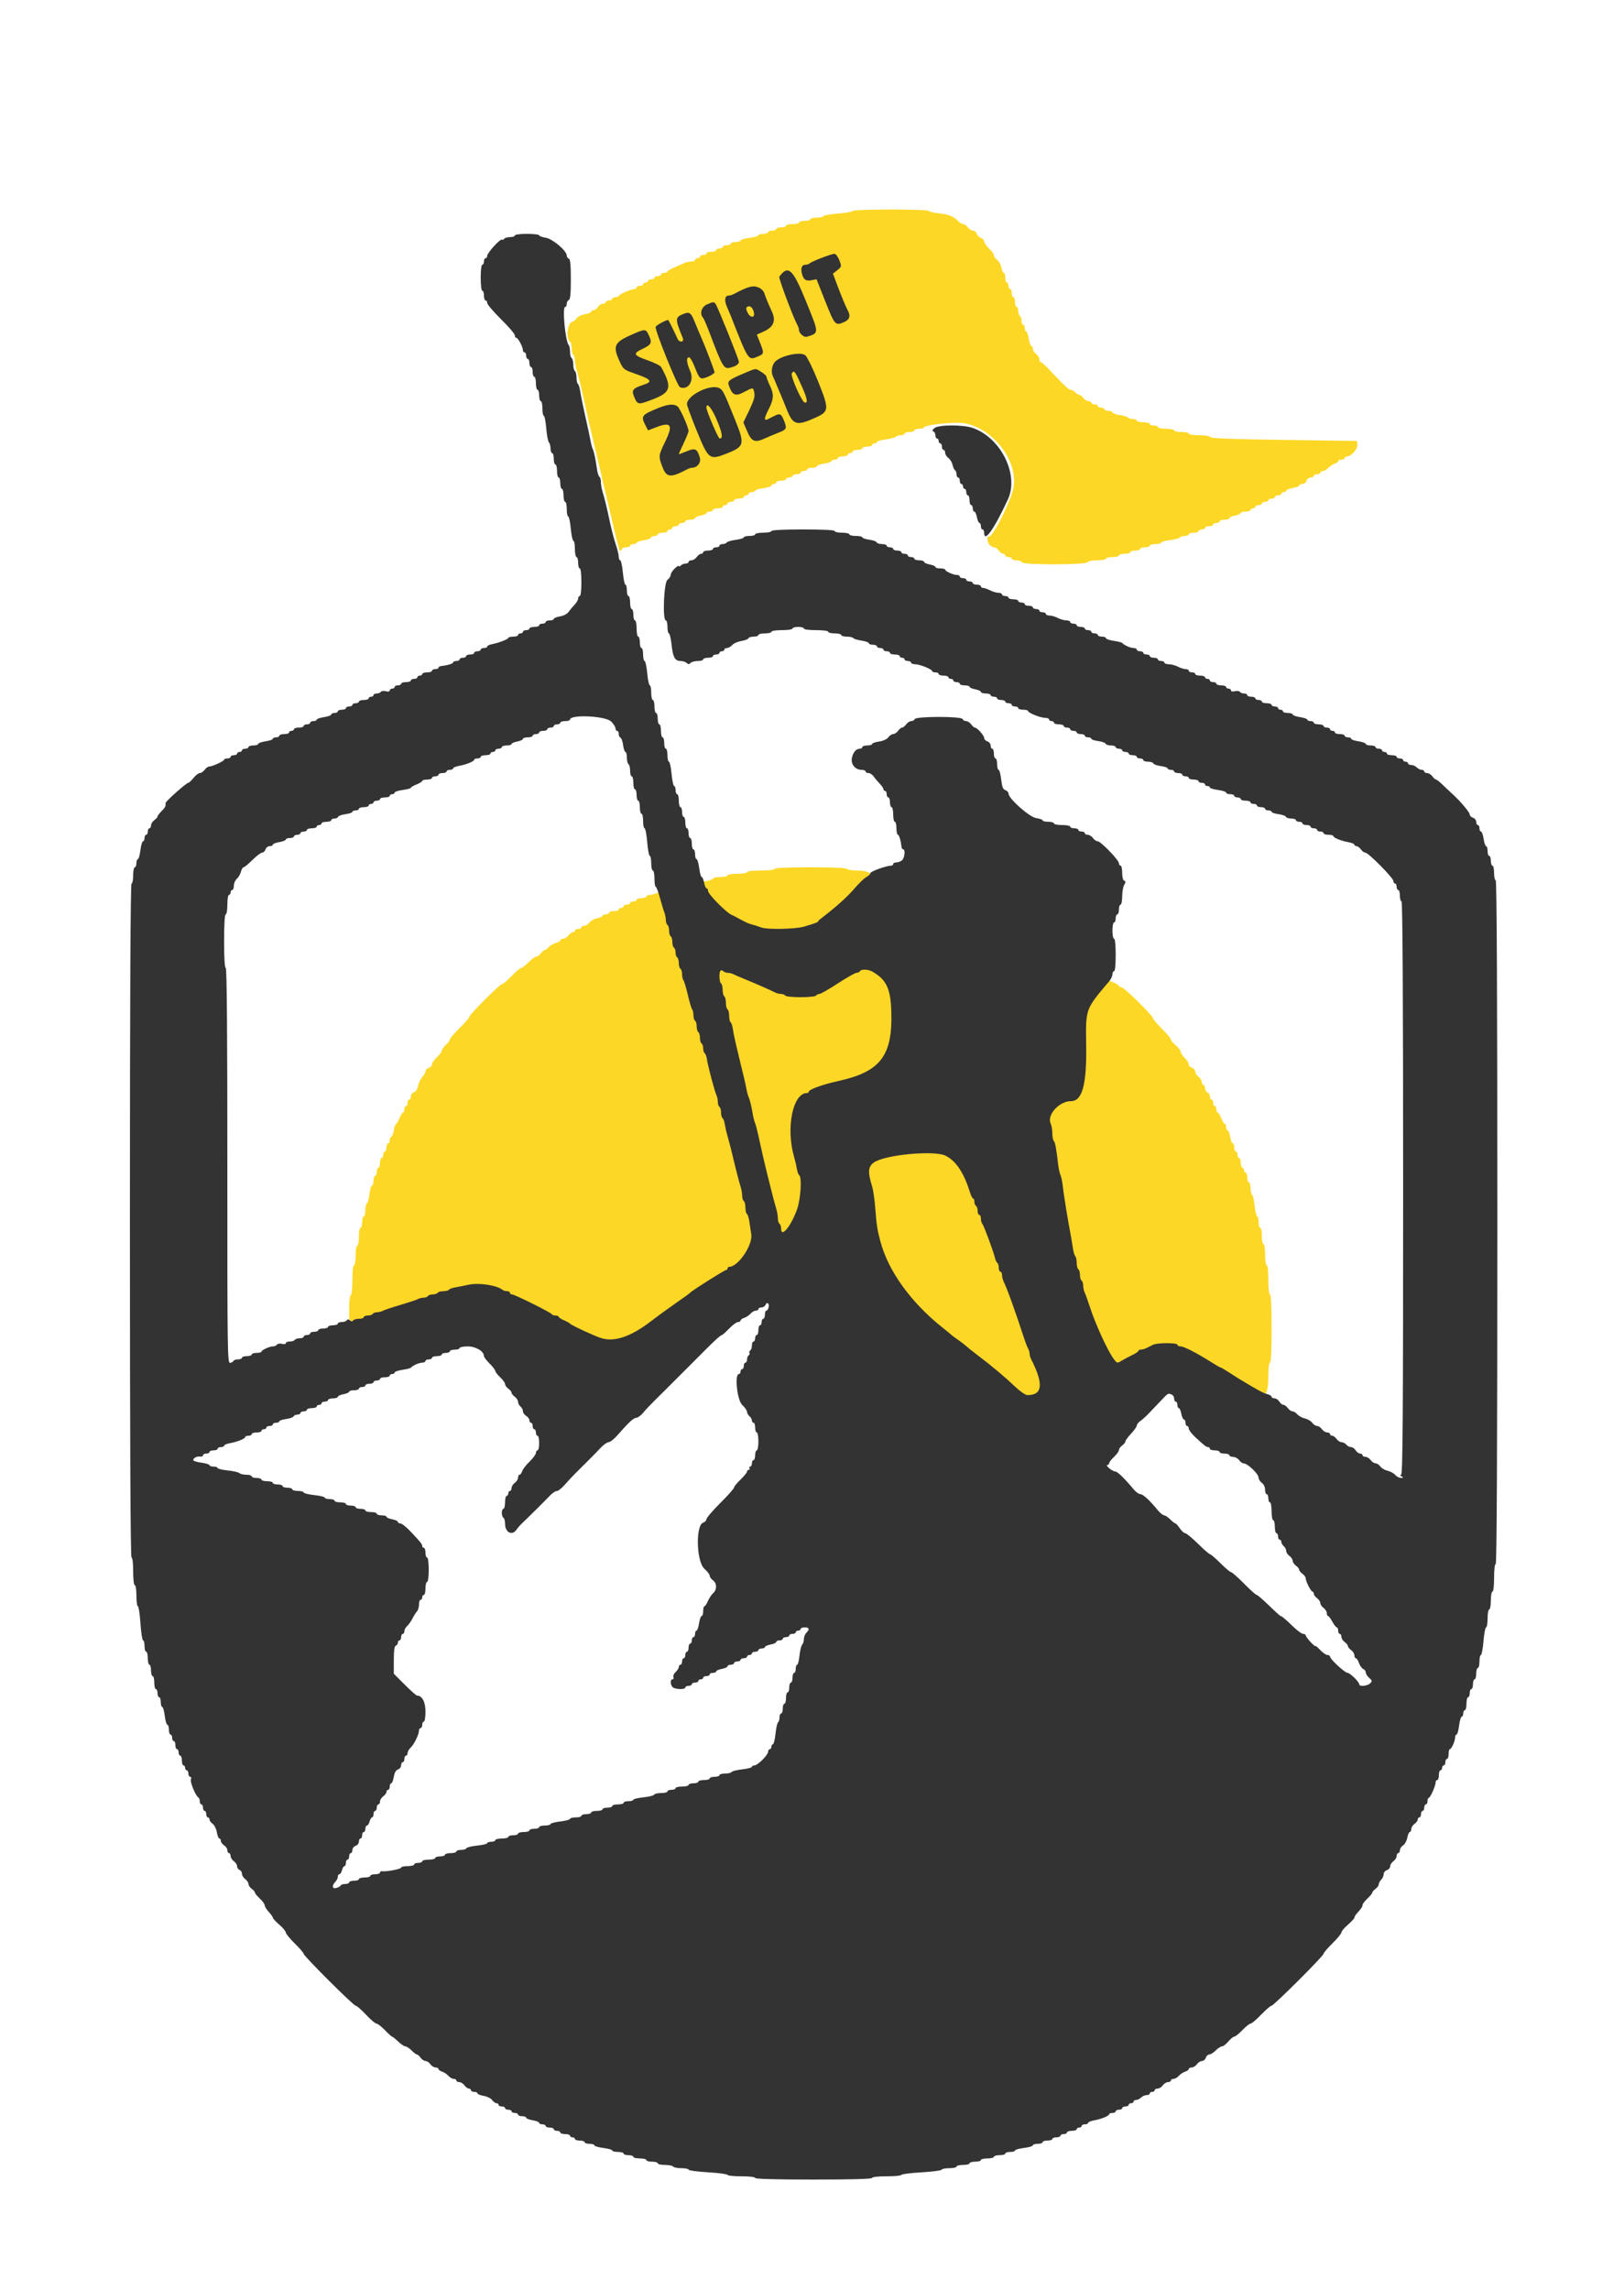 <?xml version="1.0" encoding="UTF-8" standalone="no"?>
<!DOCTYPE svg PUBLIC "-//W3C//DTD SVG 1.1//EN" "http://www.w3.org/Graphics/SVG/1.1/DTD/svg11.dtd">
<svg width="100%" height="100%" viewBox="0 0 400 564" version="1.1" xmlns="http://www.w3.org/2000/svg" xmlns:xlink="http://www.w3.org/1999/xlink" xml:space="preserve" xmlns:serif="http://www.serif.com/" style="fill-rule:evenodd;clip-rule:evenodd;stroke-linejoin:round;stroke-miterlimit:2;">
    <path class="path1" d="M216.183,65.034c-2.117,-5.021 -7.913,-7.378 -12.934,-5.26l-51.464,21.707c-5.021,2.118 -7.378,7.914 -5.26,12.935l7.674,18.195c2.118,5.021 7.914,7.378 12.935,5.26l51.464,-21.708c5.021,-2.118 7.378,-7.913 5.26,-12.934l-7.675,-18.195Z" style="fill:#333334;"/>
    <g id="svgg">
        <path class="path0" d="M210,51.958c0,0.196 -1.62,0.485 -3.6,0.642c-1.98,0.157 -3.6,0.446 -3.6,0.642c0,0.197 -0.72,0.358 -1.6,0.358c-0.88,0 -1.6,0.18 -1.6,0.4c0,0.22 -0.63,0.4 -1.4,0.4c-0.77,0 -1.4,0.18 -1.4,0.4c0,0.22 -0.72,0.4 -1.6,0.4c-0.88,0 -1.6,0.18 -1.6,0.4c0,0.22 -0.54,0.4 -1.2,0.4c-0.66,0 -1.2,0.18 -1.2,0.4c0,0.22 -0.45,0.4 -1,0.4c-0.55,0 -1,0.18 -1,0.4c0,0.22 -0.54,0.4 -1.2,0.4c-0.66,0 -1.2,0.159 -1.2,0.354c0,0.195 -0.99,0.478 -2.2,0.629c-1.21,0.151 -2.2,0.442 -2.2,0.646c0,0.204 -0.54,0.371 -1.2,0.371c-0.66,0 -1.2,0.18 -1.2,0.4c0,0.22 -0.45,0.4 -1,0.4c-0.55,0 -1,0.18 -1,0.4c0,0.22 -0.36,0.4 -0.8,0.4c-0.44,0 -0.8,0.18 -0.8,0.4c0,0.22 -0.54,0.4 -1.2,0.4c-0.66,0 -1.2,0.18 -1.2,0.4c0,0.22 -0.36,0.4 -0.8,0.4c-0.44,0 -0.8,0.18 -0.8,0.4c0,0.22 -0.27,0.4 -0.6,0.4c-0.33,0 -0.6,0.18 -0.6,0.4c0,0.22 -0.422,0.4 -0.939,0.4c-0.516,0 -1.461,0.248 -2.1,0.55c-0.638,0.303 -1.746,0.797 -2.461,1.098c-0.715,0.301 -1.3,0.683 -1.3,0.85c0,0.166 -0.36,0.302 -0.8,0.302c-0.44,0 -0.8,0.18 -0.8,0.4c0,0.22 -0.36,0.4 -0.8,0.4c-0.44,0 -0.8,0.18 -0.8,0.4c0,0.22 -0.36,0.4 -0.8,0.4c-0.44,0 -0.8,0.18 -0.8,0.4c0,0.22 -0.27,0.4 -0.6,0.4c-0.33,0 -0.6,0.18 -0.6,0.4c0,0.22 -0.36,0.4 -0.8,0.4c-0.44,0 -0.8,0.18 -0.8,0.4c0,0.22 -0.269,0.4 -0.597,0.4c-0.834,0 -3.803,1.323 -3.803,1.694c0,0.168 -0.36,0.306 -0.8,0.306c-0.44,0 -0.8,0.18 -0.8,0.4c0,0.22 -0.36,0.4 -0.8,0.4c-0.44,0 -0.8,0.18 -0.8,0.4c0,0.22 -0.317,0.4 -0.704,0.4c-0.387,0 -0.928,0.36 -1.203,0.8c-0.275,0.44 -0.768,0.8 -1.096,0.8c-0.329,0 -0.597,0.164 -0.597,0.365c0,0.201 -0.688,0.481 -1.528,0.623c-0.841,0.142 -1.781,0.608 -2.089,1.035c-0.308,0.427 -0.713,0.777 -0.9,0.777c-1.305,0 -1.839,4.286 -0.627,5.035c0.189,0.117 0.344,0.821 0.344,1.565c0,0.744 0.18,1.464 0.4,1.6c0.22,0.136 0.4,0.719 0.4,1.295c0,0.577 0.177,1.601 0.393,2.277c0.422,1.317 1.782,7.039 2.468,10.384c0.419,2.043 0.768,3.547 1.561,6.744c0.232,0.935 0.582,2.42 0.778,3.3c0.196,0.88 0.538,2.32 0.76,3.2c0.222,0.88 0.511,2.14 0.641,2.8c0.13,0.66 0.402,1.83 0.603,2.6c0.202,0.77 0.635,2.57 0.962,4c1.438,6.277 2.303,9.843 2.524,10.4c0.13,0.33 0.208,0.735 0.174,0.9c-0.035,0.165 0.116,0.3 0.336,0.3c0.22,0 0.4,-0.18 0.4,-0.4c0,-0.22 0.45,-0.4 1,-0.4c0.55,0 1,-0.18 1,-0.4c0,-0.22 0.36,-0.4 0.8,-0.4c0.44,0 0.8,-0.156 0.8,-0.347c0,-0.191 0.761,-0.45 1.691,-0.575c0.931,-0.124 1.756,-0.418 1.834,-0.652c0.078,-0.234 0.487,-0.426 0.908,-0.426c0.422,0 0.767,-0.18 0.767,-0.4c0,-0.22 0.54,-0.4 1.2,-0.4c0.66,0 1.2,-0.18 1.2,-0.4c0,-0.22 0.27,-0.4 0.6,-0.4c0.33,0 0.6,-0.18 0.6,-0.4c0,-0.22 0.36,-0.4 0.8,-0.4c0.44,0 0.8,-0.18 0.8,-0.4c0,-0.22 0.36,-0.4 0.8,-0.4c0.44,0 0.8,-0.18 0.8,-0.4c0,-0.22 0.54,-0.4 1.2,-0.4c0.66,0 1.2,-0.172 1.2,-0.382c0,-0.21 0.63,-0.5 1.4,-0.644c0.77,-0.145 1.4,-0.423 1.4,-0.619c0,-0.195 0.36,-0.355 0.8,-0.355c0.44,0 0.8,-0.18 0.8,-0.4c0,-0.22 0.54,-0.4 1.2,-0.4c0.66,0 1.2,-0.18 1.2,-0.4c0,-0.22 0.27,-0.4 0.6,-0.4c0.33,0 0.6,-0.18 0.6,-0.4c0,-0.22 0.36,-0.4 0.8,-0.4c0.44,0 0.8,-0.18 0.8,-0.4c0,-0.22 0.54,-0.4 1.2,-0.4c0.66,0 1.2,-0.18 1.2,-0.4c0,-0.22 0.27,-0.4 0.6,-0.4c0.33,0 0.6,-0.18 0.6,-0.4c0,-0.22 0.36,-0.4 0.8,-0.4c0.44,0 0.8,-0.157 0.8,-0.348c0,-0.192 0.9,-0.468 2,-0.614c1.1,-0.146 2,-0.439 2,-0.652c0,-0.212 0.27,-0.386 0.6,-0.386c0.33,0 0.6,-0.18 0.6,-0.4c0,-0.22 0.54,-0.4 1.2,-0.4c0.66,0 1.2,-0.18 1.2,-0.4c0,-0.22 0.36,-0.4 0.8,-0.4c0.44,0 0.8,-0.18 0.8,-0.4c0,-0.22 0.45,-0.4 1,-0.4c0.55,0 1,-0.18 1,-0.4c0,-0.22 0.36,-0.4 0.8,-0.4c0.44,0 0.8,-0.18 0.8,-0.4c0,-0.22 0.54,-0.4 1.2,-0.4c0.66,0 1.2,-0.169 1.2,-0.375c0,-0.207 0.81,-0.497 1.8,-0.646c0.99,-0.148 1.8,-0.429 1.8,-0.624c0,-0.195 0.36,-0.355 0.8,-0.355c0.44,0 0.8,-0.18 0.8,-0.4c0,-0.22 0.54,-0.4 1.2,-0.4c0.66,0 1.2,-0.18 1.2,-0.4c0,-0.22 0.27,-0.4 0.6,-0.4c0.33,0 0.6,-0.18 0.6,-0.4c0,-0.22 0.54,-0.4 1.2,-0.4c0.66,0 1.2,-0.18 1.2,-0.4c0,-0.22 0.54,-0.4 1.2,-0.4c0.66,0 1.2,-0.18 1.2,-0.4c0,-0.22 0.27,-0.4 0.6,-0.4c0.33,0 0.6,-0.159 0.6,-0.354c0,-0.195 0.987,-0.477 2.194,-0.628c1.206,-0.151 2.297,-0.441 2.423,-0.646c0.127,-0.205 0.67,-0.372 1.207,-0.372c0.537,0 0.976,-0.18 0.976,-0.4c0,-0.22 0.54,-0.4 1.2,-0.4c0.66,0 1.2,-0.18 1.2,-0.4c0,-0.22 0.54,-0.4 1.2,-0.4c0.66,0 1.2,-0.154 1.2,-0.343c0,-0.562 7.099,-1.362 9.466,-1.066c7.304,0.913 13.908,9.391 12.52,16.075c-0.7,3.374 -5.056,12.039 -5.949,11.834c-0.637,-0.146 -0.535,1.459 0.134,2.129c0.315,0.314 0.815,0.571 1.112,0.571c0.297,0 0.8,0.36 1.117,0.8c0.317,0.44 0.807,0.8 1.088,0.8c0.282,0 0.512,0.18 0.512,0.4c0,0.22 0.36,0.4 0.8,0.4c0.44,0 0.8,0.18 0.8,0.4c0,0.22 0.525,0.4 1.167,0.4c0.641,0 1.241,0.224 1.332,0.498c0.227,0.679 15.99,0.636 16.216,-0.044c0.088,-0.264 1.058,-0.454 2.318,-0.454c1.192,0 2.167,-0.18 2.167,-0.4c0,-0.22 0.72,-0.4 1.6,-0.4c0.88,0 1.6,-0.18 1.6,-0.4c0,-0.22 0.63,-0.4 1.4,-0.4c0.77,0 1.4,-0.18 1.4,-0.4c0,-0.22 0.54,-0.4 1.2,-0.4c0.66,0 1.2,-0.18 1.2,-0.4c0,-0.22 0.54,-0.4 1.2,-0.4c0.66,0 1.2,-0.18 1.2,-0.4c0,-0.22 0.63,-0.4 1.4,-0.4c0.77,0 1.4,-0.159 1.4,-0.354c0,-0.195 0.987,-0.477 2.194,-0.628c1.206,-0.151 2.297,-0.441 2.423,-0.646c0.127,-0.205 0.67,-0.372 1.207,-0.372c0.537,0 0.976,-0.18 0.976,-0.4c0,-0.22 0.54,-0.4 1.2,-0.4c0.66,0 1.2,-0.18 1.2,-0.4c0,-0.22 0.36,-0.4 0.8,-0.4c0.44,0 0.8,-0.18 0.8,-0.4c0,-0.22 0.45,-0.4 1,-0.4c0.55,0 1,-0.18 1,-0.4c0,-0.22 0.36,-0.4 0.8,-0.4c0.44,0 0.8,-0.18 0.8,-0.4c0,-0.22 0.54,-0.4 1.2,-0.4c0.66,0 1.2,-0.172 1.2,-0.382c0,-0.21 0.63,-0.5 1.4,-0.644c0.77,-0.145 1.4,-0.423 1.4,-0.619c0,-0.195 0.54,-0.355 1.2,-0.355c0.66,0 1.2,-0.18 1.2,-0.4c0,-0.22 0.27,-0.4 0.6,-0.4c0.33,0 0.6,-0.18 0.6,-0.4c0,-0.22 0.36,-0.4 0.8,-0.4c0.44,0 0.8,-0.18 0.8,-0.4c0,-0.22 0.36,-0.4 0.8,-0.4c0.44,0 0.8,-0.18 0.8,-0.4c0,-0.22 0.36,-0.4 0.8,-0.4c0.44,0 0.8,-0.18 0.8,-0.4c0,-0.22 0.36,-0.4 0.8,-0.4c0.44,0 0.8,-0.18 0.8,-0.4c0,-0.22 0.27,-0.4 0.6,-0.4c0.33,0 0.6,-0.164 0.6,-0.365c0,-0.201 0.72,-0.486 1.6,-0.635c0.88,-0.149 1.6,-0.434 1.6,-0.635c0,-0.201 0.348,-0.365 0.773,-0.365c0.425,0 0.887,-0.36 1.027,-0.8c0.14,-0.44 0.602,-0.8 1.027,-0.8c0.425,0 0.773,-0.18 0.773,-0.4c0,-0.22 0.36,-0.4 0.8,-0.4c0.44,0 0.8,-0.18 0.8,-0.4c0,-0.22 0.294,-0.4 0.653,-0.4c0.359,0 0.944,-0.334 1.3,-0.743c0.356,-0.408 1.052,-0.87 1.547,-1.027c0.495,-0.156 0.9,-0.452 0.9,-0.657c0,-0.205 0.36,-0.373 0.8,-0.373c0.44,0 0.8,-0.18 0.8,-0.4c0,-0.22 0.278,-0.4 0.618,-0.4c1.001,0 2.65,-1.912 2.509,-2.909l-0.127,-0.891l-17.985,-0.254c-12.671,-0.179 -18.028,-0.385 -18.133,-0.7c-0.089,-0.266 -1.182,-0.446 -2.715,-0.446c-1.445,0 -2.567,-0.175 -2.567,-0.4c0,-0.22 -0.81,-0.4 -1.8,-0.4c-0.99,0 -1.8,-0.18 -1.8,-0.4c0,-0.22 -0.9,-0.4 -2,-0.4c-1.1,0 -2,-0.18 -2,-0.4c0,-0.22 -0.45,-0.4 -1,-0.4c-0.55,0 -1,-0.18 -1,-0.4c0,-0.22 -0.72,-0.4 -1.6,-0.4c-0.88,0 -1.6,-0.18 -1.6,-0.4c0,-0.22 -0.439,-0.4 -0.976,-0.4c-0.537,0 -1.075,-0.159 -1.195,-0.354c-0.121,-0.194 -1.031,-0.475 -2.024,-0.624c-0.993,-0.149 -1.805,-0.44 -1.805,-0.647c0,-0.206 -0.45,-0.375 -1,-0.375c-0.55,0 -1,-0.18 -1,-0.4c0,-0.22 -0.36,-0.4 -0.8,-0.4c-0.44,0 -0.8,-0.18 -0.8,-0.4c0,-0.22 -0.36,-0.4 -0.8,-0.4c-0.44,0 -0.8,-0.18 -0.8,-0.4c0,-0.22 -0.32,-0.4 -0.712,-0.4c-0.391,0 -0.971,-0.36 -1.288,-0.8c-0.317,-0.44 -0.785,-0.8 -1.039,-0.8c-0.255,0 -0.687,-0.27 -0.961,-0.6c-0.274,-0.33 -0.758,-0.6 -1.075,-0.6c-0.516,0 -1.452,-0.887 -5.81,-5.5c-0.675,-0.715 -1.382,-1.3 -1.571,-1.3c-0.189,0 -0.344,-0.32 -0.344,-0.712c0,-0.391 -0.36,-0.971 -0.8,-1.288c-0.44,-0.317 -0.8,-0.897 -0.8,-1.288c0,-0.392 -0.169,-0.712 -0.375,-0.712c-0.207,0 -0.497,-0.81 -0.646,-1.8c-0.148,-0.99 -0.429,-1.8 -0.624,-1.8c-0.195,0 -0.355,-0.36 -0.355,-0.8c0,-0.44 -0.18,-0.8 -0.4,-0.8c-0.22,0 -0.4,-0.439 -0.4,-0.976c0,-0.537 -0.18,-1.088 -0.4,-1.224c-0.22,-0.136 -0.4,-0.687 -0.4,-1.224c0,-0.537 -0.18,-0.976 -0.4,-0.976c-0.22,0 -0.4,-0.54 -0.4,-1.2c0,-0.66 -0.18,-1.2 -0.4,-1.2c-0.22,0 -0.4,-0.45 -0.4,-1c0,-0.55 -0.18,-1 -0.4,-1c-0.22,0 -0.4,-0.36 -0.4,-0.8c0,-0.44 -0.18,-0.8 -0.4,-0.8c-0.22,0 -0.4,-0.54 -0.4,-1.2c0,-0.66 -0.16,-1.2 -0.355,-1.2c-0.196,0 -0.467,-0.591 -0.602,-1.313c-0.136,-0.722 -0.606,-1.572 -1.045,-1.888c-0.439,-0.317 -0.798,-0.824 -0.798,-1.127c0,-0.303 -0.54,-1.055 -1.2,-1.672c-0.66,-0.617 -1.2,-1.397 -1.2,-1.734c0,-0.336 -0.351,-0.723 -0.78,-0.86c-0.428,-0.136 -0.89,-0.598 -1.026,-1.026c-0.137,-0.429 -0.556,-0.78 -0.933,-0.78c-0.376,0 -0.944,-0.36 -1.261,-0.8c-0.317,-0.44 -0.831,-0.8 -1.141,-0.8c-0.311,0 -0.858,-0.315 -1.216,-0.7c-1.114,-1.197 -2.366,-1.704 -4.848,-1.964c-1.317,-0.137 -2.395,-0.404 -2.395,-0.593c0,-0.189 -4.23,-0.343 -9.4,-0.343c-5.256,0 -9.4,0.158 -9.4,0.358m-3.249,12.176c0.568,1.494 0.556,1.551 -0.505,2.398l-1.087,0.868l1.052,2.8c1.131,3.01 2.036,5.183 2.623,6.295c0.734,1.391 0.414,2.274 -1.044,2.883c-2.059,0.861 -2.19,0.711 -4.531,-5.196l-2.141,-5.403l-1.285,0.241c-1.393,0.262 -1.955,-0.159 -2.348,-1.759c-0.307,-1.249 0.045,-2.061 0.891,-2.061c0.38,0 0.824,-0.134 0.987,-0.297c0.523,-0.522 5.615,-2.474 6.221,-2.385c0.322,0.048 0.847,0.775 1.167,1.616m-8.403,9.648c3.478,8.515 3.464,8.183 0.39,9.155c-0.693,0.219 -1.938,-0.857 -1.938,-1.674c0,-0.261 -0.17,-0.786 -0.378,-1.168c-1.071,-1.965 -4.698,-11.64 -4.478,-11.943c2.158,-2.969 3.301,-1.965 6.404,5.63m-11.375,-2.921c0.557,0.253 1.125,0.838 1.264,1.3c0.259,0.863 1.123,2.96 1.865,4.527c1.074,2.269 0.464,3.834 -1.918,4.919l-1.767,0.805l0.791,2.009c1.043,2.646 1.029,2.721 -0.655,3.424c-2.266,0.947 -2.186,1.071 -6.557,-10.045c-0.173,-0.44 -0.603,-1.459 -0.957,-2.264c-0.685,-1.562 -0.51,-2.736 0.409,-2.736c0.31,0 0.875,-0.165 1.257,-0.367c3.682,-1.946 4.821,-2.232 6.268,-1.572m-10.69,4.039c0.473,0.621 5.717,13.645 5.717,14.199c0,0.616 -0.865,1.18 -2.269,1.48c-1.467,0.313 -1.796,-0.258 -4.945,-8.579c-0.708,-1.87 -1.444,-3.571 -1.636,-3.78c-0.872,-0.947 -0.37,-2.65 0.95,-3.224c1.622,-0.705 1.716,-0.709 2.183,-0.096m7.805,0.646c-0.38,0.234 -0.377,0.534 0.013,1.374c0.653,1.405 1.864,1.475 1.599,0.092c-0.231,-1.207 -0.959,-1.87 -1.612,-1.466m-13.127,3.37c0.386,0.926 0.849,2.044 1.029,2.484c0.181,0.44 0.604,1.43 0.941,2.2c0.959,2.194 3.069,7.749 3.069,8.081c0,0.427 -2.224,1.519 -3.094,1.519c-0.537,0 -0.995,-0.698 -1.706,-2.6c-0.535,-1.43 -1.204,-2.6 -1.486,-2.6c-0.743,0 -0.633,1.257 0.302,3.437c1.019,2.378 -0.506,4.742 -2.537,3.931c-0.637,-0.255 -6.247,-14.186 -5.986,-14.867c0.155,-0.402 2.516,-1.701 3.093,-1.701c0.08,0 1.279,2.418 2.315,4.668c0.467,1.014 1.7,0.802 1.276,-0.22c-1.905,-4.6 -1.909,-5.063 -0.05,-5.845c1.629,-0.684 2.002,-0.485 2.834,1.513m-11.136,3.681c0.863,1.817 0.63,2.301 -1.617,3.357c-2.404,1.13 -2.203,1.542 1.376,2.806c1.619,0.572 3.09,1.31 3.27,1.64c2.75,5.057 2.426,6.241 -2.19,8.004c-3.505,1.338 -3.635,1.318 -4.472,-0.686c-0.692,-1.654 -0.369,-2.066 2.308,-2.95c2.395,-0.792 1.957,-1.341 -2.226,-2.79c-2.627,-0.91 -2.762,-1.022 -3.7,-3.073c-1.7,-3.716 -1.267,-4.617 3.141,-6.541c3.238,-1.412 3.332,-1.407 4.11,0.233m38.531,4.903c0.464,0.385 1.899,3.327 3.188,6.538c2.703,6.732 2.667,7.299 -0.553,8.766c-4.767,2.172 -5.652,1.934 -7.193,-1.932c-0.586,-1.47 -1.339,-3.302 -1.672,-4.072c-0.334,-0.77 -0.769,-1.805 -0.967,-2.3c-0.197,-0.495 -0.562,-1.336 -0.81,-1.869c-0.435,-0.934 -0.287,-2.329 0.347,-3.291c1.055,-1.6 6.401,-2.884 7.66,-1.84m-10.856,4.096c0.715,0.436 1.3,0.984 1.3,1.217c0,0.234 0.36,1.171 0.8,2.081c1.05,2.174 1.009,3.358 -0.198,5.738c-1.245,2.454 -1.298,3.124 -0.202,2.571c0.44,-0.221 1.158,-0.583 1.595,-0.803c1.267,-0.638 1.61,-0.486 2.225,0.987c0.829,1.984 0.739,2.353 -0.72,2.949c-0.715,0.292 -1.705,0.696 -2.2,0.898c-0.495,0.201 -1.305,0.552 -1.8,0.778c-2.349,1.077 -3.168,0.749 -4.221,-1.689l-0.983,-2.277l1.475,-3.065c1.105,-2.298 1.41,-3.355 1.22,-4.223c-0.315,-1.435 -0.152,-1.433 -2.886,-0.02c-1.834,0.948 -2.661,0.466 -3.445,-2.009c-0.279,-0.881 0.278,-1.3 3.583,-2.699c3.367,-1.425 2.906,-1.38 4.457,-0.434m7.533,0.35c-0.391,0.634 2.444,7.045 3.181,7.194c0.826,0.166 0.637,-0.925 -0.673,-3.884c-1.712,-3.87 -1.96,-4.197 -2.508,-3.31m-17.823,3.659c0.837,0.448 1.088,0.954 3.751,7.545c2.573,6.365 2.464,6.807 -2.107,8.601c-4.116,1.615 -4.354,1.425 -7.291,-5.785c-1.291,-3.172 -2.351,-6.061 -2.355,-6.422c-0.026,-2.201 5.847,-5.092 8.002,-3.939m-10.316,4.495c0.618,0.477 2.706,5.163 2.706,6.069c0,0.237 -0.54,1.572 -1.2,2.967c-0.66,1.395 -1.2,2.603 -1.2,2.686c0,0.082 0.841,-0.211 1.87,-0.652c2.134,-0.915 2.671,-0.667 3.3,1.526c0.359,1.25 -0.623,2.504 -1.961,2.504c-0.231,0 -0.732,0.165 -1.114,0.366c-4.138,2.183 -5.132,2.091 -6.137,-0.566c-1.001,-2.645 -0.985,-2.801 0.646,-6.153c2.036,-4.183 1.546,-5.036 -2.096,-3.651l-2.092,0.795l-0.608,-1.176c-1.223,-2.365 -1.023,-2.637 3.192,-4.342c2.35,-0.95 3.798,-1.065 4.694,-0.373m7.106,0.297c0,0.827 2.901,7.603 3.255,7.603c0.874,0 0.683,-1.268 -0.681,-4.526c-1.243,-2.971 -2.574,-4.561 -2.574,-3.077m16.8,113.603c0,0.235 -1.4,0.4 -3.4,0.4c-2,0 -3.4,0.165 -3.4,0.4c0,0.222 -1.067,0.4 -2.4,0.4c-1.333,0 -2.4,0.178 -2.4,0.4c0,0.22 -0.81,0.4 -1.8,0.4c-0.99,0 -1.8,0.18 -1.8,0.4c0,0.22 -1.37,0.622 -1.81,0.622c-3.054,0 3.946,8.088 9.021,10.365c6.711,3.013 15.57,2.163 20.636,-1.274c0.88,-0.597 4.749,-2.773 6.619,-4.704c1.87,-1.931 3.496,-3.626 4.211,-4.289c1.781,-1.65 -0.316,-2.72 -3.053,-2.72c-1.307,0 -2.488,-0.18 -2.624,-0.4c-0.153,-0.247 -3.604,-0.4 -9.024,-0.4c-5.584,0 -8.776,0.145 -8.776,0.4m-28.195,5.516c-0.166,0.269 -1.892,0.884 -2.429,0.884c-0.537,0 -0.976,0.18 -0.976,0.4c0,0.22 -0.54,0.4 -1.2,0.4c-0.66,0 -1.2,0.18 -1.2,0.4c0,0.22 -0.36,0.4 -0.8,0.4c-0.44,0 -0.8,0.18 -0.8,0.4c0,0.22 -0.36,0.4 -0.8,0.4c-0.44,0 -0.8,0.18 -0.8,0.4c0,0.22 -0.27,0.4 -0.6,0.4c-0.33,0 -0.6,0.18 -0.6,0.4c0,0.22 -0.54,0.4 -1.2,0.4c-0.66,0 -1.2,0.18 -1.2,0.4c0,0.22 -0.36,0.4 -0.8,0.4c-0.44,0 -0.8,0.16 -0.8,0.355c0,0.196 -0.591,0.467 -1.313,0.602c-0.722,0.136 -1.572,0.606 -1.888,1.045c-0.317,0.439 -0.896,0.798 -1.287,0.798c-0.392,0 -0.712,0.18 -0.712,0.4c0,0.22 -0.36,0.4 -0.8,0.4c-0.44,0 -0.8,0.18 -0.8,0.4c0,0.22 -0.23,0.4 -0.512,0.4c-0.281,0 -0.771,0.36 -1.088,0.8c-0.317,0.44 -0.897,0.8 -1.288,0.8c-0.392,0 -0.712,0.177 -0.712,0.392c0,0.216 -0.495,0.515 -1.1,0.664c-0.605,0.15 -1.391,0.603 -1.747,1.008c-0.356,0.405 -0.811,0.736 -1.012,0.736c-0.2,0 -0.624,0.36 -0.941,0.8c-0.317,0.44 -0.813,0.8 -1.102,0.8c-0.288,0 -1.155,0.63 -1.925,1.4c-0.77,0.77 -1.585,1.4 -1.812,1.4c-0.227,0 -1.29,0.9 -2.361,2c-1.071,1.1 -2.14,2 -2.375,2c-0.547,0 -8.025,7.486 -8.025,8.033c0,0.226 -1.08,1.471 -2.4,2.767c-1.32,1.296 -2.4,2.554 -2.4,2.797c0,0.243 -0.45,0.858 -1,1.368c-0.55,0.51 -1,1.149 -1,1.42c0,0.272 -0.54,0.998 -1.2,1.615c-0.66,0.617 -1.2,1.397 -1.2,1.734c0,0.336 -0.36,0.726 -0.8,0.866c-0.44,0.14 -0.8,0.519 -0.8,0.844c0,0.324 -0.358,0.973 -0.795,1.443c-0.437,0.469 -0.906,1.445 -1.042,2.169c-0.149,0.797 -0.546,1.412 -1.005,1.557c-0.417,0.133 -0.758,0.589 -0.758,1.014c0,0.425 -0.18,0.773 -0.4,0.773c-0.22,0 -0.4,0.36 -0.4,0.8c0,0.44 -0.18,0.8 -0.4,0.8c-0.22,0 -0.4,0.36 -0.4,0.8c0,0.44 -0.146,0.8 -0.325,0.8c-0.179,0 -0.573,0.63 -0.875,1.4c-0.302,0.77 -0.68,1.4 -0.839,1.4c-0.16,0 -0.412,0.72 -0.561,1.6c-0.149,0.88 -0.434,1.6 -0.635,1.6c-0.201,0 -0.365,0.36 -0.365,0.8c0,0.44 -0.18,0.8 -0.4,0.8c-0.22,0 -0.4,0.45 -0.4,1c0,0.55 -0.18,1 -0.4,1c-0.22,0 -0.4,0.36 -0.4,0.8c0,0.44 -0.18,0.8 -0.4,0.8c-0.22,0 -0.4,0.54 -0.4,1.2c0,0.66 -0.18,1.2 -0.4,1.2c-0.22,0 -0.4,0.45 -0.4,1c0,0.55 -0.18,1 -0.4,1c-0.22,0 -0.4,0.54 -0.4,1.2c0,0.66 -0.167,1.2 -0.371,1.2c-0.204,0 -0.495,0.99 -0.646,2.2c-0.151,1.21 -0.434,2.2 -0.629,2.2c-0.195,0 -0.354,0.72 -0.354,1.6c0,0.88 -0.18,1.6 -0.4,1.6c-0.22,0 -0.4,0.63 -0.4,1.4c0,0.77 -0.18,1.4 -0.4,1.4c-0.22,0 -0.4,0.99 -0.4,2.2c0,1.21 -0.18,2.2 -0.4,2.2c-0.222,0 -0.4,1.067 -0.4,2.4c0,1.333 -0.178,2.4 -0.4,2.4c-0.237,0 -0.4,1.459 -0.4,3.576c0,1.967 -0.18,3.688 -0.4,3.824c-0.22,0.136 -0.4,1.516 -0.4,3.067l0,2.82l0.968,1.027c0.605,-0.15 16.951,-5.53 26.092,-8.305c2.308,-0.7 37.008,16.242 39.791,12.889c0.282,-0.341 34.516,-21.427 34.626,-21.572m-11.386,-68.117c0.162,0.601 14.666,59.906 14.901,60.91c0.583,2.488 3.326,3.967 4.791,0.756c2.474,-5.42 3.096,-10.388 0.991,-17.623c-3.427,-11.778 -0.857,-13.364 10.433,-15.732c9.921,-2.081 12.984,-8.14 12.966,-18.358c-0.018,-10.621 -1.885,-18.706 -10.544,-13.02c-1.983,1.302 -7.011,5.528 -7.291,5.528c-0.28,0 -1.944,1.576 -3.919,1.573c-3.907,-0.005 -18.92,-5.719 -21.108,-6.403m95.313,2.811c-0.574,0.422 -5.318,5.103 -6.324,6.756c-0.798,1.312 0.052,2.386 0.05,10.334c-0.001,5.711 0.492,8.303 0.169,9.056c-1.059,2.465 -2.315,2.437 -4.509,3.075c-3.725,1.083 -4.97,5.394 -3.184,8.876c0.19,0.37 0.505,1.962 0.632,2.842c0.127,0.88 -0.13,2.81 0.113,4.13c0.242,1.32 0.374,5.404 0.905,8.594c1.521,9.132 4.011,15.511 4.999,18.955c0.236,0.825 0.023,4.267 0.215,4.982c1.582,5.891 8.107,17.486 9.073,17.486c0.236,0 2.367,-0.383 3.614,-1.107c4.892,-2.84 9.321,-4.644 11.792,-3.377c0.382,0.196 1.963,0.92 3.06,1.439c1.098,0.519 3.806,3.074 6.118,4.477c2.313,1.403 4.809,2.559 5.469,2.937c0.66,0.378 1.749,2.672 3.004,3.476c3.598,2.305 4.58,-1.097 4.58,-5.182c0,-2 0.165,-3.4 0.4,-3.4c0.254,0 0.4,-3.067 0.4,-8.4c0,-5.333 -0.146,-8.4 -0.4,-8.4c-0.237,0 -0.4,-1.467 -0.4,-3.6c0,-2.133 -0.163,-3.6 -0.4,-3.6c-0.226,0 -0.4,-1.133 -0.4,-2.6c0,-1.467 -0.174,-2.6 -0.4,-2.6c-0.22,0 -0.4,-0.9 -0.4,-2c0,-1.1 -0.18,-2 -0.4,-2c-0.22,0 -0.4,-0.63 -0.4,-1.4c0,-0.77 -0.154,-1.4 -0.343,-1.4c-0.189,0 -0.46,-1.117 -0.603,-2.482c-0.142,-1.366 -0.438,-2.662 -0.656,-2.88c-0.219,-0.219 -0.398,-0.992 -0.398,-1.718c0,-0.726 -0.18,-1.32 -0.4,-1.32c-0.22,0 -0.4,-0.54 -0.4,-1.2c0,-0.66 -0.18,-1.2 -0.4,-1.2c-0.22,0 -0.4,-0.27 -0.4,-0.6c0,-0.33 -0.18,-0.6 -0.4,-0.6c-0.22,0 -0.4,-0.54 -0.4,-1.2c0,-0.66 -0.18,-1.2 -0.4,-1.2c-0.22,0 -0.4,-0.36 -0.4,-0.8c0,-0.44 -0.18,-0.8 -0.4,-0.8c-0.22,0 -0.4,-0.45 -0.4,-1c0,-0.55 -0.164,-1 -0.365,-1c-0.201,0 -0.486,-0.72 -0.635,-1.6c-0.149,-0.88 -0.434,-1.6 -0.635,-1.6c-0.201,0 -0.365,-0.36 -0.365,-0.8c0,-0.44 -0.146,-0.8 -0.325,-0.8c-0.179,0 -0.573,-0.63 -0.875,-1.4c-0.302,-0.77 -0.696,-1.4 -0.875,-1.4c-0.179,0 -0.325,-0.36 -0.325,-0.8c0,-0.44 -0.18,-0.8 -0.4,-0.8c-0.22,0 -0.4,-0.36 -0.4,-0.8c0,-0.44 -0.18,-0.8 -0.4,-0.8c-0.22,0 -0.4,-0.341 -0.4,-0.757c0,-0.417 -0.27,-0.861 -0.6,-0.988c-0.33,-0.126 -0.6,-0.596 -0.6,-1.042c0,-0.447 -0.18,-0.813 -0.4,-0.813c-0.22,0 -0.4,-0.32 -0.4,-0.712c0,-0.391 -0.36,-0.971 -0.8,-1.288c-0.44,-0.317 -0.8,-0.885 -0.8,-1.261c0,-0.377 -0.36,-0.799 -0.8,-0.939c-0.44,-0.14 -0.8,-0.52 -0.8,-0.845c0,-0.325 -0.45,-1.041 -1,-1.591c-0.55,-0.55 -1,-1.246 -1,-1.547c0,-0.3 -0.54,-1 -1.2,-1.556c-0.66,-0.555 -1.2,-1.205 -1.2,-1.444c0,-0.239 -0.99,-1.424 -2.2,-2.634c-1.21,-1.21 -2.2,-2.377 -2.2,-2.592c0,-0.599 -7.084,-7.591 -7.691,-7.591c-0.293,0 -0.792,-0.36 -1.109,-0.8m-62.305,44.62c0.363,1.274 1.359,9.163 1.516,11.253c1.062,14.091 11.563,25.917 11.673,26.029c0.11,0.112 27.364,21.337 28.694,20.799c1.973,-0.799 3.26,-3.751 2.326,-6.062c-0.178,-0.44 -11.985,-35.348 -12.195,-35.843c-0.424,-0.999 -1.318,-3.988 -3.965,-10.687c-4.856,-12.29 -7.761,-11.528 -19.685,-9.394" style="fill:#FDD725;"/>
        <path class="path1" d="M126.8,58c0,0.22 -0.529,0.4 -1.176,0.4c-0.647,0 -1.29,0.183 -1.428,0.407c-0.138,0.223 -0.391,0.32 -0.562,0.214c-0.426,-0.263 -3.634,3.259 -3.634,3.99c0,0.324 -0.18,0.589 -0.4,0.589c-0.22,0 -0.4,0.36 -0.4,0.8c0,0.44 -0.18,0.8 -0.4,0.8c-0.233,0 -0.4,1.333 -0.4,3.2c0,1.867 0.167,3.2 0.4,3.2c0.22,0 0.4,0.54 0.4,1.2c0,0.66 0.18,1.2 0.4,1.2c0.22,0 0.4,0.283 0.4,0.628c0,0.346 1.53,2.138 3.4,3.983c1.87,1.845 3.4,3.632 3.4,3.972c0,0.339 0.167,0.617 0.371,0.617c0.427,0 1.629,2.259 1.629,3.061c0,0.297 0.18,0.539 0.4,0.539c0.22,0 0.4,0.36 0.4,0.8c0,0.44 0.18,0.8 0.4,0.8c0.22,0 0.4,0.45 0.4,1c0,0.55 0.18,1 0.4,1c0.22,0 0.4,0.54 0.4,1.2c0,0.66 0.18,1.2 0.4,1.2c0.22,0 0.4,0.72 0.4,1.6c0,0.88 0.18,1.6 0.4,1.6c0.22,0 0.4,0.63 0.4,1.4c0,0.77 0.18,1.4 0.4,1.4c0.22,0 0.4,0.81 0.4,1.8c0,0.99 0.154,1.8 0.341,1.8c0.188,0 0.459,1.387 0.602,3.082c0.143,1.695 0.44,3.261 0.659,3.48c0.219,0.219 0.398,0.902 0.398,1.518c0,0.616 0.18,1.12 0.4,1.12c0.22,0 0.4,0.63 0.4,1.4c0,0.77 0.18,1.4 0.4,1.4c0.22,0 0.4,0.72 0.4,1.6c0,0.88 0.18,1.6 0.4,1.6c0.22,0 0.4,0.63 0.4,1.4c0,0.77 0.18,1.4 0.4,1.4c0.22,0 0.4,0.72 0.4,1.6c0,0.88 0.18,1.6 0.4,1.6c0.22,0 0.4,0.81 0.4,1.8c0,0.99 0.159,1.8 0.353,1.8c0.194,0 0.48,1.35 0.634,3c0.155,1.65 0.446,3 0.647,3c0.201,0 0.366,0.9 0.366,2c0,1.1 0.18,2 0.4,2c0.22,0 0.4,0.63 0.4,1.4c0,0.77 0.18,1.4 0.4,1.4c0.235,0 0.4,1.4 0.4,3.4c0,2 -0.165,3.4 -0.4,3.4c-0.22,0 -0.4,0.278 -0.4,0.618c0,0.34 -0.405,1.035 -0.9,1.545c-0.495,0.51 -1.157,1.301 -1.472,1.759c-0.329,0.48 -1.219,0.941 -2.1,1.09c-0.84,0.142 -1.528,0.422 -1.528,0.623c0,0.201 -0.45,0.365 -1,0.365c-0.55,0 -1,0.18 -1,0.4c0,0.22 -0.36,0.4 -0.8,0.4c-0.44,0 -0.8,0.18 -0.8,0.4c0,0.22 -0.54,0.4 -1.2,0.4c-0.66,0 -1.2,0.18 -1.2,0.4c0,0.22 -0.36,0.4 -0.8,0.4c-0.44,0 -0.8,0.18 -0.8,0.4c0,0.22 -0.27,0.4 -0.6,0.4c-0.33,0 -0.6,0.18 -0.6,0.4c0,0.22 -0.54,0.4 -1.2,0.4c-0.66,0 -1.2,0.136 -1.2,0.302c0,0.329 -2.345,1.229 -4.1,1.573c-0.605,0.119 -1.1,0.375 -1.1,0.57c0,0.195 -0.36,0.355 -0.8,0.355c-0.44,0 -0.8,0.18 -0.8,0.4c0,0.22 -0.36,0.4 -0.8,0.4c-0.44,0 -0.8,0.18 -0.8,0.4c0,0.22 -0.45,0.4 -1,0.4c-0.55,0 -1,0.18 -1,0.4c0,0.22 -0.36,0.4 -0.8,0.4c-0.44,0 -0.8,0.18 -0.8,0.4c0,0.22 -0.36,0.4 -0.8,0.4c-0.44,0 -0.8,0.16 -0.8,0.355c0,0.304 -1.372,0.711 -3.1,0.918c-0.275,0.033 -0.5,0.21 -0.5,0.394c0,0.183 -0.36,0.333 -0.8,0.333c-0.44,0 -0.8,0.18 -0.8,0.4c0,0.22 -0.54,0.4 -1.2,0.4c-0.66,0 -1.2,0.18 -1.2,0.4c0,0.22 -0.27,0.4 -0.6,0.4c-0.33,0 -0.6,0.18 -0.6,0.4c0,0.22 -0.36,0.4 -0.8,0.4c-0.44,0 -0.8,0.18 -0.8,0.4c0,0.22 -0.54,0.4 -1.2,0.4c-0.66,0 -1.2,0.18 -1.2,0.4c0,0.22 -0.36,0.4 -0.8,0.4c-0.44,0 -0.8,0.18 -0.8,0.4c0,0.22 -0.27,0.4 -0.6,0.4c-0.33,0 -0.6,0.2 -0.6,0.443c0,0.271 -0.381,0.348 -0.975,0.199c-0.537,-0.135 -1.088,-0.064 -1.224,0.157c-0.137,0.22 -0.598,0.401 -1.025,0.401c-0.427,0 -0.776,0.18 -0.776,0.4c0,0.22 -0.27,0.4 -0.6,0.4c-0.33,0 -0.6,0.18 -0.6,0.4c0,0.22 -0.54,0.4 -1.2,0.4c-0.66,0 -1.2,0.18 -1.2,0.4c0,0.22 -0.36,0.4 -0.8,0.4c-0.44,0 -0.8,0.18 -0.8,0.4c0,0.22 -0.36,0.4 -0.8,0.4c-0.44,0 -0.8,0.18 -0.8,0.4c0,0.22 -0.45,0.4 -1,0.4c-0.55,0 -1,0.18 -1,0.4c0,0.22 -0.36,0.4 -0.8,0.4c-0.44,0 -0.8,0.169 -0.8,0.375c0,0.207 -0.81,0.497 -1.8,0.646c-0.99,0.148 -1.8,0.429 -1.8,0.624c0,0.195 -0.36,0.355 -0.8,0.355c-0.44,0 -0.8,0.18 -0.8,0.4c0,0.22 -0.36,0.4 -0.8,0.4c-0.44,0 -0.8,0.18 -0.8,0.4c0,0.22 -0.54,0.4 -1.2,0.4c-0.66,0 -1.2,0.18 -1.2,0.4c0,0.22 -0.27,0.4 -0.6,0.4c-0.33,0 -0.6,0.18 -0.6,0.4c0,0.22 -0.54,0.4 -1.2,0.4c-0.66,0 -1.2,0.18 -1.2,0.4c0,0.22 -0.36,0.4 -0.8,0.4c-0.44,0 -0.8,0.16 -0.8,0.355c0,0.195 -0.81,0.476 -1.8,0.624c-0.99,0.149 -1.8,0.439 -1.8,0.646c0,0.206 -0.54,0.375 -1.2,0.375c-0.66,0 -1.2,0.18 -1.2,0.4c0,0.22 -0.36,0.4 -0.8,0.4c-0.44,0 -0.8,0.18 -0.8,0.4c0,0.22 -0.27,0.4 -0.6,0.4c-0.33,0 -0.6,0.18 -0.6,0.4c0,0.22 -0.36,0.4 -0.8,0.4c-0.44,0 -0.8,0.18 -0.8,0.4c0,0.22 -0.36,0.4 -0.8,0.4c-0.44,0 -0.8,0.138 -0.8,0.306c0,0.349 -2.948,1.694 -3.714,1.694c-0.28,0 -0.769,0.36 -1.086,0.8c-0.317,0.44 -0.852,0.802 -1.188,0.804c-0.337,0.002 -1.037,0.542 -1.557,1.2c-0.52,0.658 -1.099,1.196 -1.287,1.196c-0.464,0 -5.622,4.596 -5.588,4.979c0.07,0.777 -0.085,1.089 -0.98,1.985c-0.55,0.55 -1,1.148 -1,1.33c0,0.181 -0.36,0.589 -0.8,0.906c-0.44,0.317 -0.8,0.897 -0.8,1.288c0,0.392 -0.18,0.712 -0.4,0.712c-0.22,0 -0.4,0.36 -0.4,0.8c0,0.44 -0.18,0.8 -0.4,0.8c-0.22,0 -0.4,0.36 -0.4,0.8c0,0.44 -0.167,0.8 -0.371,0.8c-0.204,0 -0.495,0.99 -0.646,2.2c-0.151,1.21 -0.434,2.2 -0.629,2.2c-0.195,0 -0.354,0.45 -0.354,1c0,0.55 -0.18,1 -0.4,1c-0.22,0 -0.4,0.9 -0.4,2c0,1.1 -0.18,2 -0.4,2c-0.265,0 -0.4,27.933 -0.4,83c0,55.067 0.135,83 0.4,83c0.235,0 0.4,1.4 0.4,3.4c0,2 0.165,3.4 0.4,3.4c0.226,0 0.4,1.133 0.4,2.6c0,1.43 0.158,2.6 0.352,2.6c0.194,0 0.481,1.89 0.639,4.2c0.157,2.31 0.449,4.2 0.647,4.2c0.199,0 0.362,0.63 0.362,1.4c0,0.77 0.18,1.4 0.4,1.4c0.22,0 0.4,0.72 0.4,1.6c0,0.88 0.18,1.6 0.4,1.6c0.22,0 0.4,0.63 0.4,1.4c0,0.77 0.18,1.4 0.4,1.4c0.22,0 0.4,0.72 0.4,1.6c0,0.88 0.18,1.6 0.4,1.6c0.22,0 0.4,0.45 0.4,1c0,0.55 0.18,1 0.4,1c0.22,0 0.4,0.54 0.4,1.2c0,0.66 0.159,1.2 0.354,1.2c0.195,0 0.478,0.99 0.629,2.2c0.151,1.21 0.442,2.2 0.646,2.2c0.204,0 0.371,0.54 0.371,1.2c0,0.66 0.18,1.2 0.4,1.2c0.22,0 0.4,0.36 0.4,0.8c0,0.44 0.18,0.8 0.4,0.8c0.22,0 0.4,0.45 0.4,1c0,0.55 0.18,1 0.4,1c0.22,0 0.4,0.36 0.4,0.8c0,0.44 0.18,0.8 0.4,0.8c0.22,0 0.4,0.54 0.4,1.2c0,0.66 0.18,1.2 0.4,1.2c0.22,0 0.4,0.27 0.4,0.6c0,0.33 0.18,0.6 0.4,0.6c0.22,0 0.4,0.36 0.4,0.8c0,0.44 0.199,0.8 0.443,0.8c0.253,0 0.33,0.293 0.18,0.684c-0.25,0.653 1.23,4.162 1.877,4.449c0.165,0.074 0.3,0.479 0.3,0.9c0,0.422 0.18,0.767 0.4,0.767c0.22,0 0.4,0.36 0.4,0.8c0,0.44 0.18,0.8 0.4,0.8c0.22,0 0.4,0.36 0.4,0.8c0,0.44 0.18,0.8 0.4,0.8c0.22,0 0.4,0.23 0.4,0.512c0,0.281 0.35,0.763 0.777,1.071c0.427,0.308 0.893,1.248 1.035,2.089c0.142,0.84 0.422,1.528 0.623,1.528c0.201,0 0.365,0.268 0.365,0.597c0,0.328 0.36,0.821 0.8,1.096c0.44,0.275 0.8,0.816 0.8,1.203c0,0.387 0.18,0.704 0.4,0.704c0.22,0 0.4,0.32 0.4,0.712c0,0.391 0.36,0.971 0.8,1.288c0.44,0.317 0.8,0.878 0.8,1.246c0,0.367 0.27,0.772 0.6,0.899c0.33,0.126 0.6,0.556 0.6,0.954c0,0.398 0.36,0.984 0.8,1.301c0.44,0.317 0.8,0.857 0.8,1.2c0,0.343 0.36,0.883 0.8,1.2c0.44,0.317 0.8,0.735 0.8,0.928c0,0.193 0.54,0.855 1.2,1.472c0.66,0.617 1.2,1.366 1.2,1.665c0,0.299 0.45,1.028 1,1.622c0.55,0.593 1,1.232 1,1.419c0,0.188 0.716,0.961 1.591,1.718c0.875,0.757 1.595,1.62 1.6,1.919c0.005,0.299 0.999,1.518 2.209,2.709c1.21,1.191 2.2,2.339 2.2,2.551c0,0.549 12.282,12.797 12.831,12.797c0.25,0 1.383,0.99 2.518,2.2c1.136,1.21 2.3,2.2 2.589,2.2c0.289,0 1.216,0.72 2.062,1.6c0.846,0.88 1.643,1.6 1.772,1.6c0.13,0 0.8,0.54 1.491,1.2c0.691,0.66 1.491,1.2 1.778,1.2c0.288,0 0.973,0.45 1.523,1c0.55,0.55 1.148,1 1.33,1c0.181,0 0.589,0.36 0.906,0.8c0.317,0.44 0.857,0.8 1.2,0.8c0.343,0 0.883,0.36 1.2,0.8c0.317,0.44 0.897,0.8 1.288,0.8c0.392,0 0.712,0.168 0.712,0.373c0,0.205 0.405,0.501 0.9,0.657c0.495,0.157 1.191,0.619 1.547,1.027c0.356,0.409 0.941,0.743 1.3,0.743c0.359,0 0.653,0.18 0.653,0.4c0,0.22 0.32,0.4 0.712,0.4c0.391,0 0.971,0.36 1.288,0.8c0.317,0.44 0.807,0.8 1.088,0.8c0.282,0 0.512,0.18 0.512,0.4c0,0.22 0.36,0.4 0.8,0.4c0.44,0 0.8,0.164 0.8,0.365c0,0.201 0.688,0.481 1.528,0.623c0.841,0.142 1.781,0.608 2.089,1.035c0.308,0.427 0.79,0.777 1.071,0.777c0.282,0 0.512,0.18 0.512,0.4c0,0.22 0.36,0.4 0.8,0.4c0.44,0 0.8,0.18 0.8,0.4c0,0.22 0.36,0.4 0.8,0.4c0.44,0 0.8,0.18 0.8,0.4c0,0.22 0.36,0.4 0.8,0.4c0.44,0 0.8,0.18 0.8,0.4c0,0.22 0.45,0.4 1,0.4c0.55,0 1,0.164 1,0.365c0,0.201 0.72,0.486 1.6,0.635c0.88,0.149 1.6,0.434 1.6,0.635c0,0.201 0.36,0.365 0.8,0.365c0.44,0 0.8,0.18 0.8,0.4c0,0.22 0.45,0.4 1,0.4c0.55,0 1,0.18 1,0.4c0,0.22 0.36,0.4 0.8,0.4c0.44,0 0.8,0.18 0.8,0.4c0,0.22 0.54,0.4 1.2,0.4c0.66,0 1.2,0.18 1.2,0.4c0,0.22 0.27,0.4 0.6,0.4c0.33,0 0.6,0.18 0.6,0.4c0,0.22 0.54,0.4 1.2,0.4c0.66,0 1.2,0.18 1.2,0.4c0,0.22 0.54,0.4 1.2,0.4c0.66,0 1.2,0.167 1.2,0.371c0,0.204 0.99,0.495 2.2,0.646c1.21,0.151 2.2,0.434 2.2,0.629c0,0.195 0.63,0.354 1.4,0.354c0.77,0 1.4,0.18 1.4,0.4c0,0.22 0.54,0.4 1.2,0.4c0.66,0 1.2,0.18 1.2,0.4c0,0.22 0.72,0.4 1.6,0.4c0.88,0 1.6,0.18 1.6,0.4c0,0.22 0.63,0.4 1.4,0.4c0.77,0 1.4,0.18 1.4,0.4c0,0.22 0.799,0.4 1.776,0.4c0.977,0 1.888,0.18 2.024,0.4c0.136,0.22 1.047,0.4 2.024,0.4c0.977,0 1.776,0.164 1.776,0.365c0,0.201 2.16,0.494 4.8,0.651c2.64,0.158 4.8,0.444 4.8,0.635c0,0.192 1.53,0.349 3.4,0.349c2,0 3.4,0.165 3.4,0.4c0,0.259 5.067,0.4 14.4,0.4c9.333,0 14.4,-0.141 14.4,-0.4c0,-0.237 1.467,-0.4 3.6,-0.4c1.98,0 3.6,-0.155 3.6,-0.343c0,-0.189 2.205,-0.471 4.9,-0.628c2.695,-0.156 4.96,-0.451 5.033,-0.656c0.074,-0.205 0.929,-0.373 1.9,-0.373c0.972,0 1.767,-0.18 1.767,-0.4c0,-0.22 0.72,-0.4 1.6,-0.4c0.88,0 1.6,-0.18 1.6,-0.4c0,-0.22 0.63,-0.4 1.4,-0.4c0.77,0 1.4,-0.18 1.4,-0.4c0,-0.22 0.72,-0.4 1.6,-0.4c0.88,0 1.6,-0.18 1.6,-0.4c0,-0.22 0.63,-0.4 1.4,-0.4c0.77,0 1.4,-0.18 1.4,-0.4c0,-0.22 0.54,-0.4 1.2,-0.4c0.66,0 1.2,-0.159 1.2,-0.354c0,-0.195 0.99,-0.478 2.2,-0.629c1.21,-0.151 2.2,-0.442 2.2,-0.646c0,-0.204 0.54,-0.371 1.2,-0.371c0.66,0 1.2,-0.18 1.2,-0.4c0,-0.22 0.54,-0.4 1.2,-0.4c0.66,0 1.2,-0.18 1.2,-0.4c0,-0.22 0.45,-0.4 1,-0.4c0.55,0 1,-0.18 1,-0.4c0,-0.22 0.36,-0.4 0.8,-0.4c0.44,0 0.8,-0.18 0.8,-0.4c0,-0.22 0.54,-0.4 1.2,-0.4c0.66,0 1.2,-0.18 1.2,-0.4c0,-0.22 0.27,-0.4 0.6,-0.4c0.33,0 0.6,-0.18 0.6,-0.4c0,-0.22 0.36,-0.4 0.8,-0.4c0.44,0 0.8,-0.16 0.8,-0.355c0,-0.196 0.675,-0.477 1.5,-0.625c1.806,-0.325 3.7,-1.101 3.7,-1.518c0,-0.166 0.36,-0.302 0.8,-0.302c0.44,0 0.8,-0.18 0.8,-0.4c0,-0.22 0.36,-0.4 0.8,-0.4c0.44,0 0.8,-0.18 0.8,-0.4c0,-0.22 0.36,-0.4 0.8,-0.4c0.44,0 0.8,-0.18 0.8,-0.4c0,-0.22 0.27,-0.4 0.6,-0.4c0.33,0 0.6,-0.18 0.6,-0.4c0,-0.22 0.283,-0.4 0.629,-0.4c0.345,0 0.898,-0.27 1.228,-0.6c0.33,-0.33 0.947,-0.6 1.372,-0.6c0.424,0 0.771,-0.18 0.771,-0.4c0,-0.22 0.27,-0.4 0.6,-0.4c0.33,0 0.6,-0.18 0.6,-0.4c0,-0.22 0.32,-0.4 0.712,-0.4c0.391,0 0.971,-0.36 1.288,-0.8c0.317,-0.44 0.897,-0.8 1.288,-0.8c0.392,0 0.712,-0.18 0.712,-0.4c0,-0.22 0.294,-0.4 0.653,-0.4c0.359,0 0.944,-0.334 1.3,-0.743c0.356,-0.408 1.052,-0.87 1.547,-1.027c0.495,-0.156 0.9,-0.452 0.9,-0.657c0,-0.205 0.32,-0.373 0.712,-0.373c0.391,0 0.971,-0.36 1.288,-0.8c0.317,-0.44 0.885,-0.8 1.261,-0.8c0.377,0 0.799,-0.36 0.939,-0.8c0.14,-0.44 0.52,-0.8 0.845,-0.8c0.325,0 1.041,-0.45 1.591,-1c0.55,-0.55 1.246,-1 1.547,-1c0.3,0 1,-0.54 1.556,-1.2c0.555,-0.66 1.215,-1.2 1.467,-1.2c0.251,0 1.148,-0.72 1.994,-1.6c0.846,-0.88 1.755,-1.6 2.02,-1.6c0.266,0 1.434,-0.99 2.597,-2.2c1.163,-1.21 2.307,-2.2 2.543,-2.2c0.547,0 12.84,-12.264 12.84,-12.81c0,-0.224 0.99,-1.382 2.2,-2.573c1.21,-1.191 2.204,-2.402 2.209,-2.691c0.005,-0.289 0.725,-1.145 1.6,-1.902c0.875,-0.757 1.591,-1.535 1.591,-1.729c0,-0.194 0.225,-0.603 0.5,-0.91c1.202,-1.34 1.5,-1.779 1.5,-2.208c0,-0.251 0.54,-0.96 1.2,-1.577c0.66,-0.617 1.2,-1.279 1.2,-1.472c0,-0.193 0.36,-0.611 0.8,-0.928c0.44,-0.317 0.8,-0.82 0.8,-1.117c0,-0.297 0.27,-0.81 0.6,-1.14c0.33,-0.33 0.6,-0.935 0.6,-1.345c0,-0.409 0.36,-0.858 0.8,-0.998c0.44,-0.14 0.8,-0.562 0.8,-0.939c0,-0.376 0.36,-0.944 0.8,-1.261c0.44,-0.317 0.8,-0.897 0.8,-1.288c0,-0.392 0.18,-0.712 0.4,-0.712c0.22,0 0.4,-0.317 0.4,-0.704c0,-0.387 0.351,-0.923 0.78,-1.191c0.429,-0.268 0.899,-1.121 1.045,-1.896c0.145,-0.775 0.424,-1.409 0.62,-1.409c0.195,0 0.355,-0.32 0.355,-0.712c0,-0.391 0.36,-0.971 0.8,-1.288c0.44,-0.317 0.8,-0.807 0.8,-1.088c0,-0.282 0.18,-0.512 0.4,-0.512c0.22,0 0.4,-0.36 0.4,-0.8c0,-0.44 0.18,-0.8 0.4,-0.8c0.22,0 0.4,-0.36 0.4,-0.8c0,-0.44 0.18,-0.8 0.4,-0.8c0.22,0 0.4,-0.36 0.4,-0.8c0,-0.44 0.138,-0.8 0.306,-0.8c0.371,0 1.694,-2.969 1.694,-3.803c0,-0.328 0.18,-0.597 0.4,-0.597c0.22,0 0.4,-0.54 0.4,-1.2c0,-0.66 0.18,-1.2 0.4,-1.2c0.22,0 0.4,-0.27 0.4,-0.6c0,-0.33 0.18,-0.6 0.4,-0.6c0.22,0 0.4,-0.36 0.4,-0.8c0,-0.44 0.18,-0.8 0.4,-0.8c0.22,0 0.4,-0.54 0.4,-1.2c0,-0.66 0.135,-1.201 0.3,-1.203c0.406,-0.004 1.3,-1.983 1.3,-2.877c0,-0.396 0.159,-0.72 0.354,-0.72c0.195,0 0.478,-0.99 0.629,-2.2c0.151,-1.21 0.442,-2.2 0.646,-2.2c0.204,0 0.371,-0.36 0.371,-0.8c0,-0.44 0.18,-0.8 0.4,-0.8c0.22,0 0.4,-0.72 0.4,-1.6c0,-0.88 0.18,-1.6 0.4,-1.6c0.22,0 0.4,-0.45 0.4,-1c0,-0.55 0.18,-1 0.4,-1c0.22,0 0.4,-0.54 0.4,-1.2c0,-0.66 0.18,-1.2 0.4,-1.2c0.22,0 0.4,-0.63 0.4,-1.4c0,-0.77 0.18,-1.4 0.4,-1.4c0.22,0 0.4,-0.72 0.4,-1.6c0,-0.88 0.159,-1.6 0.353,-1.6c0.194,0 0.48,-1.53 0.636,-3.4c0.155,-1.87 0.447,-3.4 0.647,-3.4c0.2,0 0.364,-0.99 0.364,-2.2c0,-1.21 0.18,-2.2 0.4,-2.2c0.22,0 0.4,-0.99 0.4,-2.2c0,-1.21 0.18,-2.2 0.4,-2.2c0.235,0 0.4,-1.4 0.4,-3.4c0,-2 0.165,-3.4 0.4,-3.4c0.265,0 0.4,-28.333 0.4,-84.2c0,-55.867 -0.135,-84.2 -0.4,-84.2c-0.22,0 -0.4,-0.81 -0.4,-1.8c0,-0.99 -0.18,-1.8 -0.4,-1.8c-0.22,0 -0.4,-0.54 -0.4,-1.2c0,-0.66 -0.18,-1.2 -0.4,-1.2c-0.22,0 -0.4,-0.54 -0.4,-1.2c0,-0.66 -0.16,-1.2 -0.355,-1.2c-0.195,0 -0.476,-0.81 -0.624,-1.8c-0.149,-0.99 -0.439,-1.8 -0.646,-1.8c-0.206,0 -0.375,-0.36 -0.375,-0.8c0,-0.44 -0.18,-0.8 -0.4,-0.8c-0.22,0 -0.4,-0.348 -0.4,-0.773c0,-0.425 -0.36,-0.887 -0.8,-1.027c-0.44,-0.14 -0.8,-0.505 -0.8,-0.812c0,-0.544 -2.44,-3.415 -4.361,-5.13c-0.529,-0.472 -1.558,-1.443 -2.287,-2.158c-0.729,-0.715 -1.472,-1.3 -1.65,-1.3c-0.179,0 -0.585,-0.36 -0.902,-0.8c-0.317,-0.44 -0.897,-0.8 -1.288,-0.8c-0.392,0 -0.712,-0.18 -0.712,-0.4c0,-0.22 -0.283,-0.4 -0.629,-0.4c-0.345,0 -0.898,-0.27 -1.228,-0.6c-0.33,-0.33 -0.947,-0.6 -1.372,-0.6c-0.424,0 -0.771,-0.18 -0.771,-0.4c0,-0.22 -0.27,-0.4 -0.6,-0.4c-0.33,0 -0.6,-0.18 -0.6,-0.4c0,-0.22 -0.36,-0.4 -0.8,-0.4c-0.44,0 -0.8,-0.18 -0.8,-0.4c0,-0.22 -0.54,-0.4 -1.2,-0.4c-0.66,0 -1.2,-0.18 -1.2,-0.4c0,-0.22 -0.27,-0.4 -0.6,-0.4c-0.33,0 -0.6,-0.18 -0.6,-0.4c0,-0.22 -0.36,-0.4 -0.8,-0.4c-0.44,0 -0.8,-0.18 -0.8,-0.4c0,-0.22 -0.54,-0.4 -1.2,-0.4c-0.66,0 -1.2,-0.169 -1.2,-0.375c0,-0.207 -0.81,-0.497 -1.8,-0.646c-0.99,-0.148 -1.8,-0.429 -1.8,-0.624c0,-0.195 -0.36,-0.355 -0.8,-0.355c-0.44,0 -0.8,-0.18 -0.8,-0.4c0,-0.22 -0.54,-0.4 -1.2,-0.4c-0.66,0 -1.2,-0.18 -1.2,-0.4c0,-0.22 -0.27,-0.4 -0.6,-0.4c-0.33,0 -0.6,-0.18 -0.6,-0.4c0,-0.22 -0.36,-0.4 -0.8,-0.4c-0.44,0 -0.8,-0.18 -0.8,-0.4c0,-0.22 -0.54,-0.4 -1.2,-0.4c-0.66,0 -1.2,-0.18 -1.2,-0.4c0,-0.22 -0.36,-0.4 -0.8,-0.4c-0.44,0 -0.8,-0.16 -0.8,-0.355c0,-0.195 -0.81,-0.476 -1.8,-0.624c-0.99,-0.149 -1.8,-0.439 -1.8,-0.646c0,-0.206 -0.54,-0.375 -1.2,-0.375c-0.66,0 -1.2,-0.18 -1.2,-0.4c0,-0.22 -0.27,-0.4 -0.6,-0.4c-0.33,0 -0.6,-0.18 -0.6,-0.4c0,-0.22 -0.36,-0.4 -0.8,-0.4c-0.44,0 -0.8,-0.18 -0.8,-0.4c0,-0.22 -0.54,-0.4 -1.2,-0.4c-0.66,0 -1.2,-0.18 -1.2,-0.4c0,-0.22 -0.36,-0.4 -0.8,-0.4c-0.44,0 -0.8,-0.18 -0.8,-0.4c0,-0.22 -0.45,-0.4 -1,-0.4c-0.55,0 -1,-0.18 -1,-0.4c0,-0.22 -0.349,-0.4 -0.776,-0.4c-0.427,0 -0.888,-0.181 -1.025,-0.401c-0.136,-0.221 -0.687,-0.292 -1.224,-0.157c-0.594,0.149 -0.975,0.072 -0.975,-0.199c0,-0.243 -0.27,-0.443 -0.6,-0.443c-0.33,0 -0.6,-0.18 -0.6,-0.4c0,-0.22 -0.54,-0.4 -1.2,-0.4c-0.66,0 -1.2,-0.18 -1.2,-0.4c0,-0.22 -0.36,-0.4 -0.8,-0.4c-0.44,0 -0.8,-0.18 -0.8,-0.4c0,-0.22 -0.27,-0.4 -0.6,-0.4c-0.33,0 -0.6,-0.18 -0.6,-0.4c0,-0.22 -0.54,-0.4 -1.2,-0.4c-0.66,0 -1.2,-0.18 -1.2,-0.4c0,-0.22 -0.36,-0.4 -0.8,-0.4c-0.44,0 -0.8,-0.18 -0.8,-0.4c0,-0.22 -0.339,-0.4 -0.754,-0.4c-0.415,0 -1.27,-0.269 -1.9,-0.598c-0.63,-0.328 -1.641,-0.598 -2.246,-0.6c-0.605,-0.001 -1.1,-0.182 -1.1,-0.402c0,-0.22 -0.36,-0.4 -0.8,-0.4c-0.44,0 -0.8,-0.18 -0.8,-0.4c0,-0.22 -0.45,-0.4 -1,-0.4c-0.55,0 -1,-0.18 -1,-0.4c0,-0.22 -0.36,-0.4 -0.8,-0.4c-0.44,0 -0.8,-0.18 -0.8,-0.4c0,-0.22 -0.36,-0.4 -0.8,-0.4c-0.44,0 -0.8,-0.18 -0.8,-0.4c0,-0.22 -0.362,-0.4 -0.805,-0.4c-0.762,0 -2.359,-0.711 -2.795,-1.244c-0.11,-0.135 -1.055,-0.371 -2.1,-0.525c-1.045,-0.154 -1.9,-0.449 -1.9,-0.656c0,-0.206 -0.45,-0.375 -1,-0.375c-0.55,0 -1,-0.18 -1,-0.4c0,-0.22 -0.36,-0.4 -0.8,-0.4c-0.44,0 -0.8,-0.18 -0.8,-0.4c0,-0.22 -0.36,-0.4 -0.8,-0.4c-0.44,0 -0.8,-0.18 -0.8,-0.4c0,-0.22 -0.45,-0.4 -1,-0.4c-0.55,0 -1,-0.18 -1,-0.4c0,-0.22 -0.36,-0.4 -0.8,-0.4c-0.44,0 -0.8,-0.18 -0.8,-0.4c0,-0.22 -0.429,-0.4 -0.954,-0.4c-0.525,0 -1.47,-0.269 -2.1,-0.598c-0.63,-0.328 -1.551,-0.598 -2.046,-0.6c-0.495,-0.001 -0.9,-0.182 -0.9,-0.402c0,-0.22 -0.36,-0.4 -0.8,-0.4c-0.44,0 -0.8,-0.18 -0.8,-0.4c0,-0.22 -0.36,-0.4 -0.8,-0.4c-0.44,0 -0.8,-0.18 -0.8,-0.4c0,-0.22 -0.45,-0.4 -1,-0.4c-0.55,0 -1,-0.18 -1,-0.4c0,-0.22 -0.36,-0.4 -0.8,-0.4c-0.44,0 -0.8,-0.18 -0.8,-0.4c0,-0.22 -0.54,-0.4 -1.2,-0.4c-0.66,0 -1.2,-0.18 -1.2,-0.4c0,-0.22 -0.36,-0.4 -0.8,-0.4c-0.44,0 -0.8,-0.18 -0.8,-0.4c0,-0.22 -0.405,-0.401 -0.9,-0.402c-0.495,-0.002 -1.416,-0.272 -2.046,-0.6c-0.63,-0.329 -1.395,-0.598 -1.7,-0.598c-0.305,0 -0.554,-0.18 -0.554,-0.4c0,-0.22 -0.45,-0.4 -1,-0.4c-0.55,0 -1,-0.18 -1,-0.4c0,-0.22 -0.36,-0.4 -0.8,-0.4c-0.44,0 -0.8,-0.18 -0.8,-0.4c0,-0.22 -0.36,-0.4 -0.8,-0.4c-0.44,0 -0.8,-0.18 -0.8,-0.4c0,-0.22 -0.324,-0.4 -0.72,-0.4c-0.894,0 -2.873,-0.894 -2.877,-1.3c-0.002,-0.165 -0.543,-0.3 -1.203,-0.3c-0.66,0 -1.2,-0.16 -1.2,-0.355c0,-0.196 -0.63,-0.474 -1.4,-0.619c-0.77,-0.144 -1.4,-0.434 -1.4,-0.644c0,-0.21 -0.54,-0.382 -1.2,-0.382c-0.66,0 -1.2,-0.18 -1.2,-0.4c0,-0.22 -0.36,-0.4 -0.8,-0.4c-0.44,0 -0.8,-0.18 -0.8,-0.4c0,-0.22 -0.36,-0.4 -0.8,-0.4c-0.44,0 -0.8,-0.18 -0.8,-0.4c0,-0.22 -0.45,-0.4 -1,-0.4c-0.55,0 -1,-0.18 -1,-0.4c0,-0.22 -0.36,-0.4 -0.8,-0.4c-0.44,0 -0.8,-0.18 -0.8,-0.4c0,-0.22 -0.525,-0.4 -1.167,-0.4c-0.641,0 -1.23,-0.192 -1.308,-0.426c-0.078,-0.234 -0.903,-0.528 -1.834,-0.652c-0.93,-0.125 -1.691,-0.384 -1.691,-0.575c0,-0.191 -0.72,-0.347 -1.6,-0.347c-0.88,0 -1.6,-0.18 -1.6,-0.4c0,-0.22 -0.81,-0.4 -1.8,-0.4c-0.99,0 -1.8,-0.18 -1.8,-0.4c0,-0.253 -2.867,-0.4 -7.8,-0.4c-4.933,0 -7.8,0.147 -7.8,0.4c0,0.22 -0.9,0.4 -2,0.4c-1.1,0 -2,0.18 -2,0.4c0,0.22 -0.63,0.4 -1.4,0.4c-0.77,0 -1.4,0.157 -1.4,0.348c0,0.192 -0.893,0.467 -1.984,0.612c-1.091,0.145 -2.091,0.438 -2.223,0.652c-0.132,0.213 -0.59,0.388 -1.017,0.388c-0.427,0 -0.776,0.18 -0.776,0.4c0,0.22 -0.36,0.4 -0.8,0.4c-0.44,0 -0.8,0.18 -0.8,0.4c0,0.22 -0.54,0.4 -1.2,0.4c-0.66,0 -1.2,0.18 -1.2,0.4c0,0.22 -0.23,0.4 -0.512,0.4c-0.281,0 -0.771,0.36 -1.088,0.8c-0.317,0.44 -0.897,0.8 -1.288,0.8c-0.392,0 -0.712,0.18 -0.712,0.4c0,0.22 -0.324,0.4 -0.72,0.4c-0.396,0 -0.936,0.216 -1.2,0.48c-0.264,0.264 -0.48,0.323 -0.48,0.13c0,-0.192 -0.45,0.073 -1,0.59c-0.55,0.517 -1,1.228 -1,1.581c0,0.354 -0.36,0.902 -0.8,1.219c-0.891,0.642 -1.265,10 -0.4,10c0.22,0 0.4,0.72 0.4,1.6c0,0.88 0.159,1.6 0.353,1.6c0.195,0 0.482,1.201 0.64,2.668c0.34,3.183 0.851,4.132 2.223,4.132c0.563,0 1.24,0.216 1.504,0.48c0.373,0.373 0.587,0.373 0.96,0c0.264,-0.264 1.074,-0.48 1.8,-0.48c0.726,0 1.32,-0.18 1.32,-0.4c0,-0.22 0.54,-0.4 1.2,-0.4c0.66,0 1.2,-0.18 1.2,-0.4c0,-0.22 0.36,-0.4 0.8,-0.4c0.44,0 0.8,-0.18 0.8,-0.4c0,-0.22 0.27,-0.4 0.6,-0.4c0.33,0 0.6,-0.18 0.6,-0.4c0,-0.22 0.294,-0.4 0.653,-0.4c0.359,0 0.944,-0.331 1.3,-0.736c0.356,-0.405 1.366,-0.85 2.244,-0.99c0.878,-0.141 1.658,-0.439 1.733,-0.665c0.075,-0.225 0.662,-0.409 1.303,-0.409c0.642,0 1.167,-0.18 1.167,-0.4c0,-0.22 0.72,-0.4 1.6,-0.4c0.88,0 1.6,-0.18 1.6,-0.4c0,-0.226 1.133,-0.4 2.6,-0.4c1.467,0 2.6,-0.174 2.6,-0.4c0,-0.22 0.63,-0.4 1.4,-0.4c0.77,0 1.4,0.18 1.4,0.4c0,0.231 1.267,0.4 3,0.4c1.733,0 3,0.169 3,0.4c0,0.22 0.72,0.4 1.6,0.4c0.88,0 1.6,0.18 1.6,0.4c0,0.22 0.619,0.4 1.376,0.4c0.757,0 1.475,0.159 1.595,0.354c0.121,0.194 1.031,0.475 2.024,0.624c0.993,0.149 1.805,0.44 1.805,0.647c0,0.206 0.45,0.375 1,0.375c0.55,0 1,0.18 1,0.4c0,0.22 0.36,0.4 0.8,0.4c0.44,0 0.8,0.18 0.8,0.4c0,0.22 0.36,0.4 0.8,0.4c0.44,0 0.8,0.18 0.8,0.4c0,0.22 0.54,0.4 1.2,0.4c0.66,0 1.2,0.18 1.2,0.4c0,0.22 0.27,0.4 0.6,0.4c0.33,0 0.6,0.18 0.6,0.4c0,0.22 0.36,0.4 0.8,0.4c0.44,0 0.8,0.18 0.8,0.4c0,0.22 0.449,0.4 0.997,0.4c1.14,0 4.203,1.235 4.203,1.694c0,0.168 0.36,0.306 0.8,0.306c0.44,0 0.8,0.18 0.8,0.4c0,0.22 0.54,0.4 1.2,0.4c0.66,0 1.2,0.18 1.2,0.4c0,0.22 0.27,0.4 0.6,0.4c0.33,0 0.6,0.18 0.6,0.4c0,0.22 0.36,0.4 0.8,0.4c0.44,0 0.8,0.18 0.8,0.4c0,0.22 0.54,0.4 1.2,0.4c0.66,0 1.2,0.16 1.2,0.355c0,0.196 0.63,0.474 1.4,0.619c0.77,0.144 1.4,0.434 1.4,0.644c0,0.21 0.54,0.382 1.2,0.382c0.66,0 1.2,0.18 1.2,0.4c0,0.22 0.36,0.4 0.8,0.4c0.44,0 0.8,0.18 0.8,0.4c0,0.22 0.45,0.4 1,0.4c0.55,0 1,0.18 1,0.4c0,0.22 0.36,0.4 0.8,0.4c0.44,0 0.8,0.18 0.8,0.4c0,0.22 0.36,0.4 0.8,0.4c0.44,0 0.8,0.18 0.8,0.4c0,0.22 0.54,0.4 1.2,0.4c0.66,0 1.2,0.138 1.2,0.306c0,0.459 3.063,1.694 4.203,1.694c0.548,0 0.997,0.18 0.997,0.4c0,0.22 0.27,0.4 0.6,0.4c0.33,0 0.6,0.18 0.6,0.4c0,0.22 0.54,0.4 1.2,0.4c0.66,0 1.2,0.18 1.2,0.4c0,0.22 0.36,0.4 0.8,0.4c0.44,0 0.8,0.18 0.8,0.4c0,0.22 0.36,0.4 0.8,0.4c0.44,0 0.8,0.18 0.8,0.4c0,0.22 0.45,0.4 1,0.4c0.55,0 1,0.18 1,0.4c0,0.22 0.36,0.4 0.8,0.4c0.44,0 0.8,0.156 0.8,0.347c0,0.191 0.761,0.45 1.691,0.575c0.931,0.124 1.756,0.418 1.834,0.652c0.078,0.234 0.667,0.426 1.308,0.426c0.642,0 1.167,0.18 1.167,0.4c0,0.22 0.36,0.4 0.8,0.4c0.44,0 0.8,0.18 0.8,0.4c0,0.22 0.36,0.4 0.8,0.4c0.44,0 0.8,0.18 0.8,0.4c0,0.22 0.45,0.4 1,0.4c0.55,0 1,0.18 1,0.4c0,0.22 0.36,0.4 0.8,0.4c0.44,0 0.8,0.18 0.8,0.4c0,0.22 0.525,0.4 1.167,0.4c0.641,0 1.23,0.192 1.308,0.426c0.078,0.234 0.903,0.528 1.834,0.652c0.93,0.125 1.691,0.384 1.691,0.575c0,0.191 0.36,0.347 0.8,0.347c0.44,0 0.8,0.18 0.8,0.4c0,0.22 0.45,0.4 1,0.4c0.55,0 1,0.18 1,0.4c0,0.22 0.36,0.4 0.8,0.4c0.44,0 0.8,0.18 0.8,0.4c0,0.22 0.54,0.4 1.2,0.4c0.66,0 1.2,0.18 1.2,0.4c0,0.22 0.36,0.4 0.8,0.4c0.44,0 0.8,0.18 0.8,0.4c0,0.22 0.27,0.4 0.6,0.4c0.33,0 0.6,0.157 0.6,0.348c0,0.192 0.9,0.468 2,0.614c1.1,0.146 2,0.439 2,0.652c0,0.212 0.45,0.386 1,0.386c0.55,0 1,0.18 1,0.4c0,0.22 0.36,0.4 0.8,0.4c0.44,0 0.8,0.18 0.8,0.4c0,0.22 0.54,0.4 1.2,0.4c0.66,0 1.2,0.18 1.2,0.4c0,0.22 0.36,0.4 0.8,0.4c0.44,0 0.8,0.18 0.8,0.4c0,0.22 0.45,0.4 1,0.4c0.55,0 1,0.18 1,0.4c0,0.22 0.36,0.4 0.8,0.4c0.44,0 0.8,0.156 0.8,0.347c0,0.191 0.761,0.45 1.691,0.575c0.931,0.124 1.756,0.418 1.834,0.652c0.078,0.234 0.667,0.426 1.308,0.426c0.642,0 1.167,0.18 1.167,0.4c0,0.22 0.36,0.4 0.8,0.4c0.44,0 0.8,0.18 0.8,0.4c0,0.22 0.45,0.4 1,0.4c0.55,0 1,0.18 1,0.4c0,0.22 0.36,0.4 0.8,0.4c0.44,0 0.8,0.18 0.8,0.4c0,0.22 0.36,0.4 0.8,0.4c0.44,0 0.8,0.18 0.8,0.4c0,0.22 0.54,0.4 1.2,0.4c0.66,0 1.2,0.136 1.2,0.302c0,0.417 1.894,1.193 3.7,1.518c0.825,0.148 1.5,0.429 1.5,0.625c0,0.195 0.23,0.355 0.512,0.355c0.281,0 0.771,0.36 1.088,0.8c0.317,0.44 0.811,0.8 1.098,0.8c0.736,0 6.902,6.241 6.902,6.986c0,0.338 0.18,0.614 0.4,0.614c0.22,0 0.4,0.36 0.4,0.8c0,0.44 0.18,0.8 0.4,0.8c0.22,0 0.4,0.63 0.4,1.4c0,0.77 0.18,1.4 0.4,1.4c0.265,0 0.4,23.8 0.4,70.6c0,56.21 -0.102,70.601 -0.5,70.606c-0.333,0.004 -0.3,0.136 0.1,0.394c0.504,0.326 0.48,0.389 -0.153,0.394c-0.414,0.003 -1.044,-0.33 -1.4,-0.74c-0.356,-0.411 -1.198,-0.867 -1.87,-1.015c-0.672,-0.148 -1.476,-0.622 -1.788,-1.054c-0.311,-0.432 -0.846,-0.785 -1.189,-0.785c-0.343,0 -0.883,-0.36 -1.2,-0.8c-0.317,-0.44 -0.897,-0.8 -1.288,-0.8c-0.392,0 -0.712,-0.18 -0.712,-0.4c0,-0.22 -0.268,-0.4 -0.597,-0.4c-0.328,0 -0.821,-0.36 -1.096,-0.8c-0.275,-0.44 -0.794,-0.8 -1.154,-0.8c-0.36,0 -0.879,-0.27 -1.153,-0.6c-0.274,-0.33 -0.796,-0.6 -1.161,-0.6c-0.364,0 -0.922,-0.36 -1.239,-0.8c-0.317,-0.44 -0.807,-0.8 -1.088,-0.8c-0.282,0 -0.512,-0.18 -0.512,-0.4c0,-0.22 -0.32,-0.4 -0.712,-0.4c-0.391,0 -0.971,-0.36 -1.288,-0.8c-0.317,-0.44 -0.857,-0.8 -1.2,-0.8c-0.343,0 -0.878,-0.353 -1.189,-0.785c-0.312,-0.432 -1.116,-0.906 -1.788,-1.054c-0.672,-0.148 -1.514,-0.604 -1.87,-1.015c-0.356,-0.41 -0.901,-0.746 -1.212,-0.746c-0.31,0 -0.824,-0.36 -1.141,-0.8c-0.317,-0.44 -0.805,-0.8 -1.085,-0.8c-0.279,0 -0.733,-0.36 -1.008,-0.8c-0.275,-0.44 -0.816,-0.8 -1.203,-0.8c-0.387,0 -0.704,-0.177 -0.704,-0.392c0,-0.216 -0.495,-0.512 -1.1,-0.657c-0.945,-0.227 -2.135,-0.876 -7.093,-3.872c-0.437,-0.263 -1.549,-0.974 -2.472,-1.579c-0.924,-0.605 -1.778,-1.1 -1.899,-1.1c-0.121,0 -1.169,-0.601 -2.328,-1.336c-3.492,-2.213 -6.711,-3.864 -7.533,-3.864c-0.426,0 -0.775,-0.18 -0.775,-0.4c0,-0.522 -4.968,-0.522 -6.005,0c-0.437,0.22 -1.153,0.58 -1.59,0.8c-0.437,0.22 -1.067,0.4 -1.4,0.4c-0.333,0 -0.605,0.138 -0.605,0.306c0,0.168 -0.675,0.625 -1.5,1.016c-0.825,0.392 -2.002,1.019 -2.616,1.395c-1.088,0.666 -1.134,0.659 -1.89,-0.317c-1.492,-1.924 -4.557,-8.585 -5.981,-13c-0.497,-1.54 -1.063,-3.113 -1.258,-3.495c-0.195,-0.382 -0.355,-1.136 -0.355,-1.676c0,-0.54 -0.18,-1.093 -0.4,-1.229c-0.22,-0.136 -0.4,-0.766 -0.4,-1.4c0,-0.634 -0.18,-1.264 -0.4,-1.4c-0.22,-0.136 -0.4,-0.831 -0.4,-1.544c0,-0.713 -0.162,-1.467 -0.359,-1.676c-0.197,-0.209 -0.458,-1.1 -0.58,-1.98c-0.121,-0.88 -0.411,-2.59 -0.644,-3.8c-0.657,-3.42 -1.654,-9.61 -1.866,-11.6c-0.106,-0.99 -0.354,-2.16 -0.551,-2.6c-0.197,-0.44 -0.452,-1.61 -0.566,-2.6c-0.455,-3.927 -0.731,-5.416 -1.075,-5.78c-0.197,-0.209 -0.359,-1.056 -0.359,-1.881c0,-0.826 -0.189,-1.916 -0.42,-2.423c-0.97,-2.13 2.113,-5.516 5.022,-5.516c2.764,0 3.868,-4.035 3.731,-13.626c-0.133,-9.243 -0.268,-8.866 5.678,-15.908c0.434,-0.514 0.789,-1.279 0.789,-1.7c0,-0.421 0.18,-0.766 0.4,-0.766c0.24,0 0.4,-1.6 0.4,-4c0,-2.4 -0.16,-4 -0.4,-4c-0.22,0 -0.4,-0.9 -0.4,-2c0,-1.1 0.18,-2 0.4,-2c0.22,0 0.4,-0.45 0.4,-1c0,-0.55 0.18,-1 0.4,-1c0.22,0 0.4,-0.54 0.4,-1.2c0,-0.66 0.18,-1.2 0.4,-1.2c0.22,0 0.4,-0.902 0.4,-2.005c0,-1.103 0.225,-2.387 0.5,-2.853c0.4,-0.677 0.4,-0.883 0,-1.028c-0.297,-0.107 -0.5,-0.897 -0.5,-1.947c0,-0.972 -0.18,-1.767 -0.4,-1.767c-0.22,0 -0.4,-0.264 -0.4,-0.587c0,-0.777 -4.484,-5.413 -5.236,-5.413c-0.323,0 -0.847,-0.36 -1.164,-0.8c-0.317,-0.44 -0.897,-0.8 -1.288,-0.8c-0.392,0 -0.712,-0.18 -0.712,-0.4c0,-0.22 -0.36,-0.4 -0.8,-0.4c-0.44,0 -0.8,-0.18 -0.8,-0.4c0,-0.22 -0.45,-0.4 -1,-0.4c-0.55,0 -1,-0.18 -1,-0.4c0,-0.22 -0.9,-0.4 -2,-0.4c-1.1,0 -2,-0.18 -2,-0.4c0,-0.22 -0.63,-0.4 -1.4,-0.4c-0.77,0 -1.4,-0.156 -1.4,-0.347c0,-0.191 -0.704,-0.442 -1.565,-0.558c-1.662,-0.223 -6.835,-4.809 -6.835,-6.061c0,-0.319 -0.343,-0.689 -0.762,-0.822c-0.591,-0.188 -0.825,-0.778 -1.04,-2.627c-0.152,-1.312 -0.439,-2.385 -0.637,-2.385c-0.199,0 -0.361,-0.63 -0.361,-1.4c0,-0.77 -0.18,-1.4 -0.4,-1.4c-0.22,0 -0.4,-0.54 -0.4,-1.2c0,-0.66 -0.18,-1.2 -0.4,-1.2c-0.22,0 -0.4,-0.348 -0.4,-0.773c0,-0.425 -0.36,-0.887 -0.8,-1.027c-0.44,-0.14 -0.8,-0.52 -0.8,-0.845c0,-0.625 -1.733,-2.555 -2.294,-2.555c-0.181,0 -0.589,-0.36 -0.906,-0.8c-0.317,-0.44 -0.882,-0.8 -1.255,-0.8c-0.373,0 -0.753,-0.225 -0.845,-0.5c-0.236,-0.706 -11.568,-0.695 -11.804,0.012c-0.089,0.268 -0.468,0.488 -0.841,0.488c-0.373,0 -0.938,0.36 -1.255,0.8c-0.317,0.44 -0.767,0.8 -1,0.8c-0.233,0 -0.683,0.36 -1,0.8c-0.317,0.44 -0.857,0.8 -1.2,0.8c-0.343,0 -0.879,0.354 -1.191,0.787c-0.339,0.471 -1.26,0.892 -2.288,1.046c-0.947,0.142 -1.721,0.417 -1.721,0.612c0,0.195 -0.54,0.355 -1.2,0.355c-0.66,0 -1.2,0.18 -1.2,0.4c0,0.22 -0.283,0.4 -0.629,0.4c-0.894,0 -1.631,0.854 -1.937,2.245c-0.332,1.512 0.798,2.955 2.313,2.955c0.579,0 1.053,0.18 1.053,0.4c0,0.22 0.32,0.4 0.712,0.4c0.391,0 0.976,0.385 1.3,0.855c0.323,0.471 0.993,1.272 1.488,1.782c0.495,0.51 0.9,1.115 0.9,1.345c0,0.23 0.18,0.418 0.4,0.418c0.22,0 0.4,0.36 0.4,0.8c0,0.44 0.18,0.8 0.4,0.8c0.22,0 0.4,0.54 0.4,1.2c0,0.66 0.18,1.2 0.4,1.2c0.22,0 0.4,0.81 0.4,1.8c0,0.99 0.18,1.8 0.4,1.8c0.22,0 0.4,0.72 0.4,1.6c0,0.88 0.16,1.6 0.355,1.6c0.304,0 0.711,1.372 0.918,3.1c0.033,0.275 0.21,0.5 0.394,0.5c0.555,0 0.373,2.018 -0.238,2.629c-0.315,0.314 -0.945,0.571 -1.4,0.571c-0.456,0 -0.829,0.18 -0.829,0.4c0,0.22 -0.216,0.4 -0.48,0.4c-1.138,0 -5.12,1.417 -5.12,1.821c0,0.244 -0.434,0.676 -0.964,0.96c-0.53,0.283 -1.835,1.529 -2.9,2.767c-3.614,4.204 -8.936,7.811 -8.936,8.005c0,0.36 -0.42,0.533 -3.6,1.477c-2.07,0.615 -9.117,0.749 -10.481,0.2c-0.506,-0.204 -1.774,-0.603 -2.819,-0.887c-1.045,-0.285 -3.905,-2.017 -4.4,-2.174c-1.179,-0.374 -5.9,-5.125 -5.9,-5.938c0,-0.347 -0.16,-0.631 -0.355,-0.631c-0.196,0 -0.474,-0.63 -0.619,-1.4c-0.144,-0.77 -0.413,-1.4 -0.598,-1.4c-0.185,0 -0.46,-0.99 -0.611,-2.2c-0.151,-1.21 -0.442,-2.2 -0.646,-2.2c-0.204,0 -0.371,-0.54 -0.371,-1.2c0,-0.66 -0.18,-1.2 -0.4,-1.2c-0.22,0 -0.4,-0.63 -0.4,-1.4c0,-0.77 -0.18,-1.4 -0.4,-1.4c-0.22,0 -0.4,-0.54 -0.4,-1.2c0,-0.66 -0.18,-1.2 -0.4,-1.2c-0.22,0 -0.4,-0.63 -0.4,-1.4c0,-0.77 -0.18,-1.4 -0.4,-1.4c-0.22,0 -0.4,-0.54 -0.4,-1.2c0,-0.66 -0.18,-1.2 -0.4,-1.2c-0.22,0 -0.4,-0.72 -0.4,-1.6c0,-0.88 -0.18,-1.6 -0.4,-1.6c-0.22,0 -0.4,-0.45 -0.4,-1c0,-0.55 -0.159,-1 -0.353,-1c-0.194,0 -0.48,-1.35 -0.634,-3c-0.155,-1.65 -0.446,-3 -0.647,-3c-0.201,0 -0.366,-0.72 -0.366,-1.6c0,-0.88 -0.18,-1.6 -0.4,-1.6c-0.22,0 -0.4,-0.63 -0.4,-1.4c0,-0.77 -0.18,-1.4 -0.4,-1.4c-0.22,0 -0.4,-0.72 -0.4,-1.6c0,-0.88 -0.18,-1.6 -0.4,-1.6c-0.22,0 -0.4,-0.63 -0.4,-1.4c0,-0.77 -0.18,-1.4 -0.4,-1.4c-0.22,0 -0.4,-0.72 -0.4,-1.6c0,-0.88 -0.18,-1.6 -0.4,-1.6c-0.22,0 -0.4,-0.81 -0.4,-1.8c0,-0.99 -0.159,-1.8 -0.353,-1.8c-0.194,0 -0.48,-1.35 -0.634,-3c-0.155,-1.65 -0.446,-3 -0.647,-3c-0.201,0 -0.366,-0.72 -0.366,-1.6c0,-0.88 -0.18,-1.6 -0.4,-1.6c-0.22,0 -0.4,-0.63 -0.4,-1.4c0,-0.77 -0.18,-1.4 -0.4,-1.4c-0.22,0 -0.4,-0.9 -0.4,-2c0,-1.1 -0.18,-2 -0.4,-2c-0.22,0 -0.4,-0.63 -0.4,-1.4c0,-0.77 -0.18,-1.4 -0.4,-1.4c-0.22,0 -0.4,-0.72 -0.4,-1.6c0,-0.88 -0.18,-1.6 -0.4,-1.6c-0.22,0 -0.4,-0.63 -0.4,-1.4c0,-0.77 -0.159,-1.4 -0.353,-1.4c-0.194,0 -0.48,-1.35 -0.634,-3c-0.155,-1.65 -0.446,-3 -0.647,-3c-0.201,0 -0.366,-0.393 -0.366,-0.873c0,-0.481 -0.339,-1.876 -0.752,-3.1c-0.414,-1.225 -1.054,-3.667 -1.421,-5.427c-0.721,-3.449 -1.264,-5.685 -1.854,-7.628c-0.205,-0.676 -0.373,-1.7 -0.373,-2.277c0,-0.576 -0.161,-1.147 -0.358,-1.269c-0.197,-0.121 -0.456,-0.897 -0.577,-1.723c-0.416,-2.847 -0.72,-4.305 -1.065,-5.103c-0.19,-0.44 -0.432,-1.34 -0.538,-2c-0.106,-0.66 -0.665,-3.27 -1.242,-5.8c-0.577,-2.53 -1.156,-5.369 -1.288,-6.309c-0.131,-0.94 -0.394,-1.806 -0.585,-1.924c-0.191,-0.118 -0.347,-0.823 -0.347,-1.567c0,-0.744 -0.18,-1.464 -0.4,-1.6c-0.22,-0.136 -0.4,-0.856 -0.4,-1.6c0,-0.744 -0.18,-1.464 -0.4,-1.6c-0.22,-0.136 -0.4,-0.837 -0.4,-1.557c0,-0.72 -0.135,-1.444 -0.299,-1.609c-0.847,-0.847 -1.667,-9.434 -0.901,-9.434c0.22,0 0.4,-0.345 0.4,-0.767c0,-0.421 0.225,-0.841 0.5,-0.933c0.364,-0.121 0.5,-1.509 0.5,-5.1c0,-3.591 -0.136,-4.978 -0.5,-5.1c-0.275,-0.092 -0.5,-0.426 -0.5,-0.744c0,-1.176 -3.475,-4.127 -5.182,-4.399c-0.89,-0.143 -1.618,-0.416 -1.618,-0.608c0,-0.192 -1.35,-0.349 -3,-0.349c-1.733,0 -3,0.169 -3,0.4m47.003,17.748c-0.472,0.346 0.406,-0.297 0,0m56.373,29.677c-0.55,0.444 -0.631,0.686 -0.276,0.833c0.275,0.115 0.5,0.554 0.5,0.975c0,0.422 0.18,0.767 0.4,0.767c0.22,0 0.4,0.27 0.4,0.6c0,0.33 0.18,0.6 0.4,0.6c0.22,0 0.4,0.36 0.4,0.8c0,0.44 0.18,0.8 0.4,0.8c0.22,0 0.4,0.32 0.4,0.712c0,0.391 0.353,0.966 0.785,1.277c0.432,0.312 0.896,1.069 1.031,1.684c0.135,0.615 0.412,1.221 0.615,1.346c0.203,0.126 0.369,0.578 0.369,1.005c0,0.427 0.18,0.776 0.4,0.776c0.22,0 0.4,0.36 0.4,0.8c0,0.44 0.18,0.8 0.4,0.8c0.22,0 0.4,0.27 0.4,0.6c0,0.33 0.18,0.6 0.4,0.6c0.22,0 0.4,0.36 0.4,0.8c0,0.44 0.18,0.8 0.4,0.8c0.22,0 0.4,0.54 0.4,1.2c0,0.66 0.18,1.2 0.4,1.2c0.22,0 0.4,0.36 0.4,0.8c0,0.44 0.172,0.8 0.382,0.8c0.21,0 0.5,0.63 0.644,1.4c0.145,0.77 0.423,1.4 0.619,1.4c0.195,0 0.355,0.36 0.355,0.8c0,0.44 0.18,0.8 0.4,0.8c0.22,0 0.4,0.36 0.4,0.8c0,2.597 2.436,-0.815 5.853,-8.2c2.793,-6.035 -1.673,-15.137 -8.633,-17.593c-2.374,-0.838 -8.395,-0.826 -9.444,0.018m-79.638,72.277c0.584,0.584 1.062,1.34 1.062,1.68c0,0.34 0.18,0.618 0.4,0.618c0.22,0 0.4,0.345 0.4,0.767c0,0.421 0.192,0.83 0.426,0.908c0.234,0.078 0.528,0.903 0.652,1.834c0.125,0.93 0.384,1.691 0.575,1.691c0.191,0 0.347,0.619 0.347,1.376c0,0.757 0.18,1.488 0.4,1.624c0.22,0.136 0.4,0.867 0.4,1.624c0,0.757 0.18,1.376 0.4,1.376c0.22,0 0.4,0.72 0.4,1.6c0,0.88 0.18,1.6 0.4,1.6c0.22,0 0.4,0.63 0.4,1.4c0,0.77 0.18,1.4 0.4,1.4c0.22,0 0.4,0.72 0.4,1.6c0,0.88 0.18,1.6 0.4,1.6c0.22,0 0.4,0.81 0.4,1.8c0,0.99 0.164,1.8 0.364,1.8c0.2,0 0.492,1.53 0.647,3.4c0.156,1.87 0.442,3.4 0.636,3.4c0.194,0 0.353,0.81 0.353,1.8c0,0.99 0.18,1.8 0.4,1.8c0.22,0 0.4,0.9 0.4,2c0,1.1 0.137,2 0.305,2c0.168,0 0.632,1.215 1.032,2.7c0.401,1.485 0.893,3.113 1.095,3.619c0.203,0.505 0.368,1.35 0.368,1.876c0,0.527 0.18,1.069 0.4,1.205c0.22,0.136 0.4,0.766 0.4,1.4c0,0.634 0.18,1.264 0.4,1.4c0.22,0.136 0.4,0.766 0.4,1.4c0,0.634 0.18,1.264 0.4,1.4c0.22,0.136 0.4,0.676 0.4,1.2c0,0.524 0.18,1.064 0.4,1.2c0.22,0.136 0.4,0.766 0.4,1.4c0,0.634 0.18,1.264 0.4,1.4c0.22,0.136 0.4,0.741 0.4,1.344c0,0.603 0.15,1.267 0.333,1.476c0.183,0.209 0.667,1.82 1.076,3.58c0.408,1.76 0.888,3.371 1.067,3.58c0.178,0.209 0.324,0.873 0.324,1.476c0,0.603 0.18,1.208 0.4,1.344c0.22,0.136 0.4,0.766 0.4,1.4c0,0.634 0.18,1.264 0.4,1.4c0.22,0.136 0.4,0.766 0.4,1.4c0,0.634 0.18,1.264 0.4,1.4c0.22,0.136 0.4,0.676 0.4,1.2c0,0.524 0.16,1.052 0.356,1.173c0.195,0.121 0.449,0.806 0.563,1.523c0.289,1.821 1.919,7.96 2.336,8.799c0.19,0.382 0.345,1.136 0.345,1.676c0,0.54 0.18,1.093 0.4,1.229c0.22,0.136 0.4,0.766 0.4,1.4c0,0.634 0.16,1.252 0.356,1.373c0.195,0.121 0.449,0.806 0.563,1.523c0.113,0.717 0.415,2.024 0.67,2.904c0.255,0.88 0.618,2.23 0.807,3c0.188,0.77 0.715,2.93 1.17,4.8c0.456,1.87 1.01,3.953 1.231,4.628c0.222,0.676 0.403,1.7 0.403,2.277c0,0.576 0.18,1.159 0.4,1.295c0.22,0.136 0.4,0.856 0.4,1.6c0,0.744 0.161,1.452 0.358,1.574c0.197,0.121 0.467,0.942 0.6,1.823c0.133,0.882 0.352,2.338 0.487,3.237c0.392,2.612 -3.246,7.966 -5.412,7.966c-0.238,0 -0.433,0.18 -0.433,0.4c0,0.22 -0.172,0.4 -0.382,0.4c-0.38,0 -8.437,5.097 -8.818,5.578c-0.11,0.14 -1.73,1.315 -3.6,2.612c-1.87,1.297 -4.505,3.213 -5.856,4.259c-5.117,3.96 -9.177,5.355 -12.516,4.3c-1.657,-0.524 -7.333,-3.166 -7.628,-3.552c-0.11,-0.143 -0.785,-0.516 -1.5,-0.827c-0.715,-0.311 -1.3,-0.701 -1.3,-0.868c0,-0.166 -0.345,-0.302 -0.767,-0.302c-0.421,0 -0.826,-0.141 -0.9,-0.312c-0.176,-0.413 -9.188,-4.895 -9.833,-4.891c-0.275,0.002 -0.5,-0.177 -0.5,-0.397c0,-0.22 -0.324,-0.4 -0.72,-0.4c-0.396,0 -0.891,-0.143 -1.1,-0.318c-1.364,-1.143 -5.862,-1.821 -8.38,-1.264c-1.1,0.243 -2.587,0.539 -3.304,0.656c-0.717,0.118 -1.402,0.375 -1.523,0.57c-0.121,0.196 -0.739,0.356 -1.373,0.356c-0.634,0 -1.264,0.18 -1.4,0.4c-0.136,0.22 -0.676,0.4 -1.2,0.4c-0.524,0 -1.064,0.18 -1.2,0.4c-0.136,0.22 -0.599,0.4 -1.029,0.4c-0.43,0 -1.094,0.164 -1.476,0.364c-0.382,0.2 -2.315,0.844 -4.295,1.43c-1.98,0.586 -3.913,1.232 -4.295,1.435c-0.382,0.204 -1.046,0.371 -1.476,0.371c-0.43,0 -0.893,0.18 -1.029,0.4c-0.136,0.22 -0.687,0.4 -1.224,0.4c-0.537,0 -0.976,0.18 -0.976,0.4c0,0.22 -0.529,0.4 -1.176,0.4c-0.647,0 -1.293,0.189 -1.436,0.419c-0.179,0.291 -0.422,0.285 -0.788,-0.019c-0.366,-0.304 -0.609,-0.31 -0.788,-0.019c-0.143,0.23 -0.699,0.419 -1.236,0.419c-0.537,0 -0.976,0.18 -0.976,0.4c0,0.22 -0.54,0.4 -1.2,0.4c-0.66,0 -1.2,0.18 -1.2,0.4c0,0.22 -0.54,0.4 -1.2,0.4c-0.66,0 -1.2,0.18 -1.2,0.4c0,0.22 -0.45,0.4 -1,0.4c-0.55,0 -1,0.18 -1,0.4c0,0.22 -0.36,0.4 -0.8,0.4c-0.44,0 -0.8,0.18 -0.8,0.4c0,0.22 -0.439,0.4 -0.976,0.4c-0.537,0 -1.088,0.18 -1.224,0.4c-0.136,0.22 -0.687,0.4 -1.224,0.4c-0.537,0 -0.976,0.183 -0.976,0.408c0,0.23 -0.417,0.303 -0.956,0.167c-0.526,-0.132 -1.077,-0.045 -1.224,0.193c-0.147,0.237 -0.581,0.432 -0.964,0.432c-0.875,0 -2.849,0.899 -2.853,1.3c-0.002,0.165 -0.543,0.3 -1.203,0.3c-0.66,0 -1.2,0.18 -1.2,0.4c0,0.22 -0.54,0.4 -1.2,0.4c-0.66,0 -1.2,0.18 -1.2,0.4c0,0.22 -0.435,0.4 -0.967,0.4c-0.531,0 -1.026,0.164 -1.1,0.363c-0.073,0.2 -0.45,0.425 -0.838,0.5c-0.67,0.13 -0.704,-2.268 -0.695,-48.563c0.006,-32.579 -0.125,-48.7 -0.395,-48.7c-0.257,0 -0.405,-2.416 -0.405,-6.6c0,-4.133 0.149,-6.6 0.4,-6.6c0.222,0 0.4,-1.067 0.4,-2.4c0,-1.333 0.178,-2.4 0.4,-2.4c0.22,0 0.4,-0.27 0.4,-0.6c0,-0.33 0.18,-0.6 0.4,-0.6c0.22,0 0.4,-0.474 0.4,-1.053c0,-0.579 0.331,-1.344 0.736,-1.7c0.405,-0.356 0.858,-1.142 1.008,-1.747c0.149,-0.605 0.443,-1.1 0.653,-1.1c0.21,0 1.192,-0.81 2.182,-1.8c0.99,-0.99 2.063,-1.8 2.384,-1.8c0.32,0 0.697,-0.36 0.837,-0.8c0.14,-0.44 0.602,-0.8 1.027,-0.8c0.425,0 0.773,-0.164 0.773,-0.365c0,-0.201 0.72,-0.486 1.6,-0.635c0.88,-0.149 1.6,-0.434 1.6,-0.635c0,-0.201 0.45,-0.365 1,-0.365c0.55,0 1,-0.18 1,-0.4c0,-0.22 0.36,-0.4 0.8,-0.4c0.44,0 0.8,-0.18 0.8,-0.4c0,-0.22 0.36,-0.4 0.8,-0.4c0.44,0 0.8,-0.18 0.8,-0.4c0,-0.22 0.54,-0.4 1.2,-0.4c0.66,0 1.2,-0.18 1.2,-0.4c0,-0.22 0.27,-0.4 0.6,-0.4c0.33,0 0.6,-0.18 0.6,-0.4c0,-0.22 0.54,-0.4 1.2,-0.4c0.66,0 1.2,-0.18 1.2,-0.4c0,-0.22 0.345,-0.4 0.767,-0.4c0.421,0 0.83,-0.192 0.908,-0.426c0.078,-0.234 0.903,-0.528 1.834,-0.652c0.93,-0.125 1.691,-0.384 1.691,-0.575c0,-0.191 0.36,-0.347 0.8,-0.347c0.44,0 0.8,-0.18 0.8,-0.4c0,-0.22 0.54,-0.4 1.2,-0.4c0.66,0 1.2,-0.18 1.2,-0.4c0,-0.22 0.27,-0.4 0.6,-0.4c0.33,0 0.6,-0.18 0.6,-0.4c0,-0.22 0.36,-0.4 0.8,-0.4c0.44,0 0.8,-0.18 0.8,-0.4c0,-0.22 0.54,-0.4 1.2,-0.4c0.66,0 1.2,-0.18 1.2,-0.4c0,-0.22 0.27,-0.4 0.6,-0.4c0.33,0 0.6,-0.174 0.6,-0.386c0,-0.213 0.9,-0.506 2,-0.652c1.1,-0.146 2,-0.388 2,-0.539c0,-0.15 0.63,-0.521 1.4,-0.823c0.77,-0.302 1.4,-0.696 1.4,-0.875c0,-0.179 0.54,-0.325 1.2,-0.325c0.66,0 1.2,-0.18 1.2,-0.4c0,-0.22 0.36,-0.4 0.8,-0.4c0.44,0 0.8,-0.18 0.8,-0.4c0,-0.22 0.45,-0.4 1,-0.4c0.55,0 1,-0.18 1,-0.4c0,-0.22 0.36,-0.4 0.8,-0.4c0.44,0 0.8,-0.16 0.8,-0.355c0,-0.196 0.675,-0.477 1.5,-0.625c1.806,-0.325 3.7,-1.101 3.7,-1.518c0,-0.166 0.36,-0.302 0.8,-0.302c0.44,0 0.8,-0.18 0.8,-0.4c0,-0.22 0.54,-0.4 1.2,-0.4c0.66,0 1.2,-0.18 1.2,-0.4c0,-0.22 0.27,-0.4 0.6,-0.4c0.33,0 0.6,-0.18 0.6,-0.4c0,-0.22 0.36,-0.4 0.8,-0.4c0.44,0 0.8,-0.18 0.8,-0.4c0,-0.22 0.54,-0.4 1.2,-0.4c0.66,0 1.2,-0.16 1.2,-0.355c0,-0.196 0.63,-0.474 1.4,-0.619c0.77,-0.144 1.4,-0.434 1.4,-0.644c0,-0.21 0.54,-0.382 1.2,-0.382c0.66,0 1.2,-0.18 1.2,-0.4c0,-0.22 0.36,-0.4 0.8,-0.4c0.44,0 0.8,-0.18 0.8,-0.4c0,-0.22 0.45,-0.4 1,-0.4c0.55,0 1,-0.18 1,-0.4c0,-0.22 0.36,-0.4 0.8,-0.4c0.44,0 0.8,-0.18 0.8,-0.4c0,-0.22 0.36,-0.4 0.8,-0.4c0.44,0 0.8,-0.18 0.8,-0.4c0,-0.22 0.54,-0.4 1.2,-0.4c0.66,0 1.2,-0.168 1.2,-0.373c0,-1.324 8.749,-0.914 10.138,0.475m28.747,61.898c0.399,0 1.038,0.165 1.42,0.366c0.382,0.201 1.685,0.765 2.895,1.253c2.45,0.989 6.229,2.654 7.295,3.215c0.382,0.201 1.046,0.366 1.476,0.366c0.43,0 0.893,0.18 1.029,0.4c0.136,0.22 1.846,0.4 3.8,0.4c1.954,0 3.664,-0.18 3.8,-0.4c0.136,-0.22 0.504,-0.4 0.818,-0.4c0.314,0 2.363,-1.17 4.552,-2.6c2.19,-1.43 4.252,-2.6 4.582,-2.6c0.33,0 0.712,-0.18 0.848,-0.4c0.343,-0.555 2.037,-0.5 3.075,0.1c3.484,2.015 4.49,4.158 4.665,9.933c0.326,10.767 -2.685,14.718 -12.94,16.978c-4.014,0.885 -7.4,2.113 -7.4,2.683c0,0.168 -0.188,0.306 -0.418,0.306c-3.526,0 -5.261,8.637 -3.174,15.8c0.257,0.88 0.56,2.187 0.673,2.904c0.114,0.717 0.368,1.402 0.563,1.523c0.706,0.436 0.384,5.84 -0.496,8.346c-1.448,4.121 -3.948,7.214 -3.948,4.884c0,-0.555 -0.18,-1.121 -0.4,-1.257c-0.22,-0.136 -0.4,-0.719 -0.4,-1.295c0,-0.577 -0.168,-1.601 -0.373,-2.277c-0.371,-1.223 -0.961,-3.472 -1.66,-6.328c-0.202,-0.825 -0.54,-2.175 -0.752,-3c-0.395,-1.535 -1.308,-5.532 -2.08,-9.1c-0.238,-1.1 -0.579,-2.36 -0.757,-2.8c-0.178,-0.44 -0.415,-1.34 -0.527,-2c-0.367,-2.173 -0.706,-3.588 -1.054,-4.4c-0.188,-0.44 -0.434,-1.34 -0.545,-2c-0.112,-0.66 -0.385,-1.92 -0.608,-2.8c-0.223,-0.88 -0.593,-2.41 -0.823,-3.4c-0.23,-0.99 -0.706,-2.97 -1.056,-4.4c-0.351,-1.43 -0.73,-3.276 -0.843,-4.103c-0.114,-0.826 -0.367,-1.602 -0.564,-1.723c-0.197,-0.122 -0.358,-0.83 -0.358,-1.574c0,-0.744 -0.18,-1.464 -0.4,-1.6c-0.22,-0.136 -0.4,-0.856 -0.4,-1.6c0,-0.744 -0.18,-1.464 -0.4,-1.6c-0.22,-0.136 -0.4,-0.856 -0.4,-1.6c0,-0.744 -0.18,-1.464 -0.4,-1.6c-0.45,-0.278 -0.548,-2.718 -0.127,-3.14c0.151,-0.15 0.457,-0.09 0.68,0.133c0.224,0.224 0.733,0.407 1.132,0.407m53.635,45.047c2.569,1.298 4.487,4.183 5.998,9.026c0.262,0.84 0.613,1.527 0.779,1.527c0.167,0 0.303,0.349 0.303,0.776c0,0.427 0.18,0.888 0.4,1.024c0.22,0.136 0.4,0.687 0.4,1.224c0,0.537 0.18,0.976 0.4,0.976c0.22,0 0.4,0.414 0.4,0.92c0,0.506 0.159,1.091 0.353,1.3c0.376,0.404 2.804,6.964 3.142,8.486c0.11,0.498 0.359,1.004 0.553,1.124c0.193,0.119 0.352,0.657 0.352,1.194c0,0.537 0.18,0.976 0.4,0.976c0.22,0 0.4,0.362 0.4,0.805c0,0.443 0.159,1.118 0.353,1.5c0.817,1.605 3.003,7.66 5.089,14.095c0.321,0.99 0.758,2.113 0.971,2.495c0.213,0.382 0.387,0.969 0.387,1.305c0,0.336 0.159,0.923 0.353,1.305c3.148,6.188 2.868,8.913 -0.914,8.89c-0.462,-0.003 -1.829,-0.949 -3.039,-2.104c-2.491,-2.375 -5.453,-4.862 -9.077,-7.619c-1.363,-1.036 -2.713,-2.112 -3,-2.391c-0.288,-0.279 -1.153,-0.943 -1.923,-1.475c-0.77,-0.532 -1.49,-1.066 -1.6,-1.187c-0.11,-0.12 -1.1,-0.934 -2.2,-1.807c-7.797,-6.192 -13.395,-13.935 -15.335,-21.212c-0.798,-2.992 -0.956,-3.997 -1.256,-8c-0.165,-2.2 -0.525,-4.72 -0.799,-5.6c-1.097,-3.522 -1.011,-4.827 0.385,-5.86c2.61,-1.929 14.929,-3.106 17.725,-1.693m-43.604,37.353c-0.115,0.44 -0.368,0.8 -0.563,0.8c-0.194,0 -0.353,0.45 -0.353,1c0,0.55 -0.18,1 -0.4,1c-0.22,0 -0.4,0.36 -0.4,0.8c0,0.44 -0.18,0.8 -0.4,0.8c-0.22,0 -0.4,0.54 -0.4,1.2c0,0.66 -0.18,1.2 -0.4,1.2c-0.22,0 -0.4,0.36 -0.4,0.8c0,0.44 -0.18,0.8 -0.4,0.8c-0.22,0 -0.4,0.439 -0.4,0.976c0,0.537 -0.183,1.09 -0.407,1.228c-0.223,0.138 -0.31,0.406 -0.193,0.596c0.117,0.19 0.03,0.458 -0.193,0.596c-0.224,0.138 -0.407,0.601 -0.407,1.028c0,0.427 -0.18,0.776 -0.4,0.776c-0.22,0 -0.4,0.36 -0.4,0.8c0,0.44 -0.18,0.8 -0.4,0.8c-0.22,0 -0.4,0.27 -0.4,0.6c0,0.33 -0.18,0.6 -0.4,0.6c-1.116,0 -0.438,6.444 0.8,7.6c0.66,0.617 1.2,1.387 1.2,1.712c0,0.324 0.27,0.814 0.6,1.088c0.33,0.274 0.6,0.746 0.6,1.049c0,0.303 0.18,0.551 0.4,0.551c0.22,0 0.4,0.54 0.4,1.2c0,0.66 0.18,1.2 0.4,1.2c0.22,0 0.4,0.99 0.4,2.2c0,1.21 -0.18,2.2 -0.4,2.2c-0.22,0 -0.4,0.54 -0.4,1.2c0,0.66 -0.18,1.2 -0.4,1.2c-0.22,0 -0.4,0.36 -0.4,0.8c0,0.44 -0.191,0.8 -0.424,0.8c-0.233,0 -0.312,0.18 -0.176,0.4c0.136,0.22 0.057,0.4 -0.176,0.4c-0.233,0 -0.424,0.194 -0.424,0.431c0,0.238 -0.72,1.123 -1.6,1.969c-0.88,0.846 -1.6,1.732 -1.6,1.971c0,0.238 -1.53,1.956 -3.4,3.818c-1.87,1.861 -3.4,3.648 -3.4,3.971c0,0.322 -0.35,0.697 -0.779,0.833c-1.932,0.613 -1.707,9.643 0.283,11.381c0.713,0.622 1.296,1.383 1.296,1.69c0,0.308 0.36,0.819 0.8,1.136c0.999,0.72 1.034,2.299 0.07,3.153c-0.402,0.356 -0.986,1.232 -1.298,1.947c-0.312,0.715 -0.703,1.3 -0.87,1.3c-0.166,0 -0.302,0.54 -0.302,1.2c0,0.66 -0.169,1.2 -0.375,1.2c-0.207,0 -0.497,0.81 -0.646,1.8c-0.148,0.99 -0.429,1.8 -0.624,1.8c-0.195,0 -0.355,0.36 -0.355,0.8c0,0.44 -0.18,0.8 -0.4,0.8c-0.22,0 -0.4,0.36 -0.4,0.8c0,0.44 -0.18,0.8 -0.4,0.8c-0.22,0 -0.4,0.45 -0.4,1c0,0.55 -0.18,1 -0.4,1c-0.22,0 -0.4,0.36 -0.4,0.8c0,0.44 -0.18,0.8 -0.4,0.8c-0.22,0 -0.4,0.36 -0.4,0.8c0,0.44 -0.18,0.8 -0.4,0.8c-0.22,0 -0.4,0.242 -0.4,0.538c0,0.296 -0.348,0.853 -0.773,1.238c-0.425,0.384 -0.676,0.952 -0.557,1.262c0.118,0.309 0.016,0.562 -0.227,0.562c-0.591,0 -0.566,1.317 0.037,1.92c0.579,0.579 3.12,0.644 3.12,0.08c0,-0.22 0.36,-0.4 0.8,-0.4c0.44,0 0.8,-0.18 0.8,-0.4c0,-0.22 0.36,-0.4 0.8,-0.4c0.44,0 0.8,-0.18 0.8,-0.4c0,-0.22 0.27,-0.4 0.6,-0.4c0.33,0 0.6,-0.18 0.6,-0.4c0,-0.22 0.36,-0.4 0.8,-0.4c0.44,0 0.8,-0.18 0.8,-0.4c0,-0.22 0.36,-0.4 0.8,-0.4c0.44,0 0.8,-0.16 0.8,-0.355c0,-0.196 0.63,-0.474 1.4,-0.619c0.77,-0.144 1.4,-0.434 1.4,-0.644c0,-0.21 0.36,-0.382 0.8,-0.382c0.44,0 0.8,-0.18 0.8,-0.4c0,-0.22 0.36,-0.4 0.8,-0.4c0.44,0 0.8,-0.18 0.8,-0.4c0,-0.22 0.36,-0.4 0.8,-0.4c0.44,0 0.8,-0.18 0.8,-0.4c0,-0.22 0.27,-0.4 0.6,-0.4c0.33,0 0.6,-0.18 0.6,-0.4c0,-0.22 0.36,-0.4 0.8,-0.4c0.44,0 0.8,-0.18 0.8,-0.4c0,-0.22 0.36,-0.4 0.8,-0.4c0.44,0 0.8,-0.16 0.8,-0.355c0,-0.196 0.63,-0.474 1.4,-0.619c0.77,-0.144 1.4,-0.434 1.4,-0.644c0,-0.21 0.36,-0.382 0.8,-0.382c0.44,0 0.8,-0.18 0.8,-0.4c0,-0.22 0.36,-0.4 0.8,-0.4c0.44,0 0.8,-0.18 0.8,-0.4c0,-0.22 0.36,-0.4 0.8,-0.4c0.44,0 0.8,-0.18 0.8,-0.4c0,-0.22 0.27,-0.4 0.6,-0.4c0.33,0 0.6,-0.18 0.6,-0.4c0,-0.22 0.45,-0.4 1,-0.4c1.136,0 1.275,0.467 0.4,1.343c-0.33,0.33 -0.6,1.027 -0.6,1.548c0,0.522 -0.19,1.139 -0.423,1.372c-0.233,0.233 -0.528,1.439 -0.656,2.68c-0.128,1.241 -0.388,2.257 -0.577,2.257c-0.189,0 -0.344,0.45 -0.344,1c0,0.55 -0.18,1 -0.4,1c-0.22,0 -0.4,0.54 -0.4,1.2c0,0.66 -0.18,1.2 -0.4,1.2c-0.22,0 -0.4,0.54 -0.4,1.2c0,0.66 -0.18,1.2 -0.4,1.2c-0.22,0 -0.4,0.63 -0.4,1.4c0,0.77 -0.18,1.4 -0.4,1.4c-0.22,0 -0.4,0.54 -0.4,1.2c0,0.66 -0.18,1.2 -0.4,1.2c-0.22,0 -0.4,0.439 -0.4,0.976c0,0.537 -0.159,1.075 -0.353,1.195c-0.194,0.12 -0.478,1.39 -0.632,2.823c-0.153,1.433 -0.444,2.606 -0.647,2.606c-0.202,0 -0.368,0.27 -0.368,0.6c0,0.33 -0.18,0.6 -0.4,0.6c-0.22,0 -0.4,0.276 -0.4,0.613c0,0.796 -2.591,3.387 -3.387,3.387c-0.337,0 -0.613,0.157 -0.613,0.348c0,0.192 -1.075,0.47 -2.388,0.619c-1.313,0.148 -2.494,0.442 -2.623,0.651c-0.13,0.21 -0.856,0.382 -1.613,0.382c-0.757,0 -1.376,0.18 -1.376,0.4c0,0.22 -0.54,0.4 -1.2,0.4c-0.66,0 -1.2,0.18 -1.2,0.4c0,0.22 -0.63,0.4 -1.4,0.4c-0.77,0 -1.4,0.18 -1.4,0.4c0,0.22 -0.54,0.4 -1.2,0.4c-0.66,0 -1.2,0.18 -1.2,0.4c0,0.22 -0.72,0.4 -1.6,0.4c-0.88,0 -1.6,0.18 -1.6,0.4c0,0.22 -0.45,0.4 -1,0.4c-0.55,0 -1,0.18 -1,0.4c0,0.22 -0.705,0.4 -1.567,0.4c-0.861,0 -1.626,0.178 -1.7,0.396c-0.073,0.218 -1.258,0.514 -2.633,0.657c-1.375,0.144 -2.5,0.415 -2.5,0.604c0,0.189 -0.54,0.343 -1.2,0.343c-0.66,0 -1.2,0.18 -1.2,0.4c0,0.22 -0.63,0.4 -1.4,0.4c-0.77,0 -1.4,0.18 -1.4,0.4c0,0.22 -0.54,0.4 -1.2,0.4c-0.66,0 -1.2,0.18 -1.2,0.4c0,0.22 -0.63,0.4 -1.4,0.4c-0.77,0 -1.4,0.18 -1.4,0.4c0,0.22 -0.54,0.4 -1.2,0.4c-0.66,0 -1.2,0.18 -1.2,0.4c0,0.22 -0.63,0.4 -1.4,0.4c-0.77,0 -1.4,0.162 -1.4,0.361c0,0.198 -1.08,0.486 -2.4,0.639c-1.32,0.153 -2.4,0.441 -2.4,0.639c0,0.199 -0.63,0.361 -1.4,0.361c-0.77,0 -1.4,0.18 -1.4,0.4c0,0.22 -0.54,0.4 -1.2,0.4c-0.66,0 -1.2,0.18 -1.2,0.4c0,0.22 -0.63,0.4 -1.4,0.4c-0.77,0 -1.4,0.18 -1.4,0.4c0,0.22 -0.54,0.4 -1.2,0.4c-0.66,0 -1.2,0.18 -1.2,0.4c0,0.22 -0.72,0.4 -1.6,0.4c-0.88,0 -1.6,0.18 -1.6,0.4c0,0.22 -0.45,0.4 -1,0.4c-0.55,0 -1,0.154 -1,0.343c0,0.189 -1.125,0.46 -2.5,0.604c-1.375,0.143 -2.56,0.439 -2.633,0.657c-0.074,0.218 -0.659,0.396 -1.3,0.396c-0.642,0 -1.167,0.18 -1.167,0.4c0,0.22 -0.63,0.4 -1.4,0.4c-0.77,0 -1.4,0.18 -1.4,0.4c0,0.22 -0.54,0.4 -1.2,0.4c-0.66,0 -1.2,0.18 -1.2,0.4c0,0.22 -0.72,0.4 -1.6,0.4c-0.88,0 -1.6,0.18 -1.6,0.4c0,0.22 -0.45,0.4 -1,0.4c-0.55,0 -1,0.18 -1,0.4c0,0.22 -0.72,0.4 -1.6,0.4c-0.88,0 -1.6,0.163 -1.6,0.362c0,0.36 -3.738,1.07 -4.7,0.894c-0.275,-0.05 -0.5,0.097 -0.5,0.326c0,0.23 -0.54,0.418 -1.2,0.418c-0.66,0 -1.2,0.18 -1.2,0.4c0,0.22 -0.63,0.4 -1.4,0.4c-0.77,0 -1.4,0.18 -1.4,0.4c0,0.22 -0.54,0.4 -1.2,0.4c-0.66,0 -1.2,0.18 -1.2,0.4c0,0.22 -0.435,0.4 -0.967,0.4c-0.531,0 -1.026,0.156 -1.1,0.347c-0.073,0.191 -0.538,0.473 -1.033,0.627c-1.071,0.333 -1.249,-0.567 -0.3,-1.517c0.33,-0.33 0.6,-0.883 0.6,-1.228c0,-0.346 0.177,-0.629 0.392,-0.629c0.216,0 0.506,-0.45 0.644,-1c0.138,-0.55 0.411,-1 0.607,-1c0.197,0 0.357,-0.36 0.357,-0.8c0,-0.44 0.18,-0.8 0.4,-0.8c0.22,0 0.4,-0.36 0.4,-0.8c0,-0.44 0.18,-0.8 0.4,-0.8c0.22,0 0.4,-0.348 0.4,-0.773c0,-0.425 0.36,-0.887 0.8,-1.027c0.44,-0.14 0.8,-0.602 0.8,-1.027c0,-0.425 0.18,-0.773 0.4,-0.773c0.22,0 0.4,-0.36 0.4,-0.8c0,-0.44 0.18,-0.8 0.4,-0.8c0.22,0 0.4,-0.36 0.4,-0.8c0,-0.44 0.177,-0.8 0.392,-0.8c0.216,0 0.506,-0.45 0.644,-1c0.138,-0.55 0.411,-1 0.607,-1c0.197,0 0.357,-0.36 0.357,-0.8c0,-0.44 0.18,-0.8 0.4,-0.8c0.22,0 0.4,-0.36 0.4,-0.8c0,-0.44 0.18,-0.8 0.4,-0.8c0.22,0 0.4,-0.32 0.4,-0.712c0,-0.391 0.36,-0.971 0.8,-1.288c0.44,-0.317 0.8,-0.807 0.8,-1.088c0,-0.282 0.18,-0.512 0.4,-0.512c0.22,0 0.4,-0.36 0.4,-0.8c0,-0.44 0.164,-0.8 0.365,-0.8c0.201,0 0.485,-0.712 0.632,-1.583c0.179,-1.061 0.521,-1.664 1.035,-1.827c0.423,-0.134 0.768,-0.592 0.768,-1.017c0,-0.425 0.18,-0.773 0.4,-0.773c0.22,0 0.4,-0.36 0.4,-0.8c0,-0.44 0.18,-0.8 0.4,-0.8c0.22,0 0.4,-0.294 0.4,-0.653c0,-0.359 0.324,-0.944 0.72,-1.3c0.833,-0.748 2.08,-3.271 2.08,-4.207c0,-0.352 0.18,-0.64 0.4,-0.64c0.22,0 0.4,-0.36 0.4,-0.8c0,-0.44 0.18,-0.8 0.4,-0.8c0.223,0 0.4,-1.084 0.4,-2.453c0,-2.382 -0.82,-3.947 -2.069,-3.947c-0.19,0 -1.557,-1.212 -3.038,-2.693l-2.693,-2.692l0,-3.374c0,-2.344 0.153,-3.425 0.5,-3.541c0.275,-0.092 0.5,-0.422 0.5,-0.733c0,-0.312 0.18,-0.567 0.4,-0.567c0.22,0 0.4,-0.36 0.4,-0.8c0,-0.44 0.18,-0.8 0.4,-0.8c0.22,0 0.4,-0.294 0.4,-0.653c0,-0.359 0.316,-0.944 0.703,-1.3c0.386,-0.356 0.971,-1.187 1.3,-1.847c0.328,-0.66 0.822,-1.438 1.097,-1.729c0.275,-0.29 0.5,-1.055 0.5,-1.7c0,-0.644 0.18,-1.171 0.4,-1.171c0.22,0 0.4,-0.27 0.4,-0.6c0,-0.33 0.18,-0.6 0.4,-0.6c0.22,0 0.4,-0.72 0.4,-1.6c0,-0.88 0.18,-1.6 0.4,-1.6c0.231,0 0.4,-1.267 0.4,-3c0,-1.733 -0.169,-3 -0.4,-3c-0.22,0 -0.4,-0.54 -0.4,-1.2c0,-0.66 -0.18,-1.2 -0.4,-1.2c-0.22,0 -0.4,-0.188 -0.4,-0.417c0,-0.487 -0.351,-0.927 -2.874,-3.598c-1.031,-1.092 -2.156,-1.985 -2.5,-1.985c-0.344,0 -0.626,-0.172 -0.626,-0.382c0,-0.21 -0.63,-0.5 -1.4,-0.644c-0.77,-0.145 -1.4,-0.423 -1.4,-0.619c0,-0.195 -0.54,-0.355 -1.2,-0.355c-0.66,0 -1.2,-0.18 -1.2,-0.4c0,-0.22 -0.63,-0.4 -1.4,-0.4c-0.77,0 -1.4,-0.18 -1.4,-0.4c0,-0.22 -0.54,-0.4 -1.2,-0.4c-0.66,0 -1.2,-0.18 -1.2,-0.4c0,-0.22 -0.54,-0.4 -1.2,-0.4c-0.66,0 -1.2,-0.18 -1.2,-0.4c0,-0.22 -0.63,-0.4 -1.4,-0.4c-0.77,0 -1.4,-0.18 -1.4,-0.4c0,-0.22 -0.54,-0.4 -1.2,-0.4c-0.66,0 -1.2,-0.159 -1.2,-0.353c0,-0.195 -1.17,-0.479 -2.6,-0.632c-1.43,-0.153 -2.6,-0.444 -2.6,-0.647c0,-0.202 -0.63,-0.368 -1.4,-0.368c-0.77,0 -1.4,-0.18 -1.4,-0.4c0,-0.22 -0.54,-0.4 -1.2,-0.4c-0.66,0 -1.2,-0.18 -1.2,-0.4c0,-0.22 -0.54,-0.4 -1.2,-0.4c-0.66,0 -1.2,-0.18 -1.2,-0.4c0,-0.22 -0.63,-0.4 -1.4,-0.4c-0.77,0 -1.4,-0.18 -1.4,-0.4c0,-0.22 -0.54,-0.4 -1.2,-0.4c-0.66,0 -1.2,-0.18 -1.2,-0.4c0,-0.22 -0.594,-0.4 -1.32,-0.4c-0.726,0 -1.499,-0.179 -1.718,-0.398c-0.218,-0.218 -1.514,-0.514 -2.88,-0.656c-1.365,-0.143 -2.482,-0.414 -2.482,-0.603c0,-0.189 -0.45,-0.343 -1,-0.343c-0.55,0 -1,-0.157 -1,-0.348c0,-0.192 -0.9,-0.468 -2,-0.614c-1.1,-0.146 -2,-0.429 -2,-0.628c0,-0.54 0.904,-1.006 1.7,-0.875c0.385,0.063 0.7,-0.076 0.7,-0.31c0,-0.234 0.36,-0.425 0.8,-0.425c0.44,0 0.8,-0.18 0.8,-0.4c0,-0.22 0.45,-0.4 1,-0.4c0.55,0 1,-0.18 1,-0.4c0,-0.22 0.36,-0.4 0.8,-0.4c0.44,0 0.8,-0.16 0.8,-0.355c0,-0.196 0.675,-0.477 1.5,-0.625c1.806,-0.325 3.7,-1.101 3.7,-1.518c0,-0.166 0.36,-0.302 0.8,-0.302c0.44,0 0.8,-0.18 0.8,-0.4c0,-0.22 0.54,-0.4 1.2,-0.4c0.66,0 1.2,-0.18 1.2,-0.4c0,-0.22 0.27,-0.4 0.6,-0.4c0.33,0 0.6,-0.18 0.6,-0.4c0,-0.22 0.36,-0.4 0.8,-0.4c0.44,0 0.8,-0.18 0.8,-0.4c0,-0.22 0.36,-0.4 0.8,-0.4c0.44,0 0.8,-0.156 0.8,-0.347c0,-0.191 0.761,-0.45 1.691,-0.575c0.931,-0.124 1.756,-0.418 1.834,-0.652c0.078,-0.234 0.487,-0.426 0.908,-0.426c0.422,0 0.767,-0.18 0.767,-0.4c0,-0.22 0.36,-0.4 0.8,-0.4c0.44,0 0.8,-0.18 0.8,-0.4c0,-0.22 0.54,-0.4 1.2,-0.4c0.66,0 1.2,-0.18 1.2,-0.4c0,-0.22 0.27,-0.4 0.6,-0.4c0.33,0 0.6,-0.18 0.6,-0.4c0,-0.22 0.36,-0.4 0.8,-0.4c0.44,0 0.8,-0.18 0.8,-0.4c0,-0.22 0.54,-0.4 1.2,-0.4c0.66,0 1.2,-0.172 1.2,-0.382c0,-0.21 0.63,-0.5 1.4,-0.644c0.77,-0.145 1.4,-0.423 1.4,-0.619c0,-0.195 0.54,-0.355 1.2,-0.355c0.66,0 1.2,-0.18 1.2,-0.4c0,-0.22 0.36,-0.4 0.8,-0.4c0.44,0 0.8,-0.18 0.8,-0.4c0,-0.22 0.45,-0.4 1,-0.4c0.55,0 1,-0.18 1,-0.4c0,-0.22 0.36,-0.4 0.8,-0.4c0.44,0 0.8,-0.18 0.8,-0.4c0,-0.22 0.54,-0.4 1.2,-0.4c0.66,0 1.2,-0.18 1.2,-0.4c0,-0.22 0.27,-0.4 0.6,-0.4c0.33,0 0.6,-0.169 0.6,-0.375c0,-0.207 0.855,-0.502 1.9,-0.656c1.045,-0.154 1.99,-0.39 2.1,-0.525c0.436,-0.533 2.033,-1.244 2.795,-1.244c0.443,0 0.805,-0.18 0.805,-0.4c0,-0.22 0.36,-0.4 0.8,-0.4c0.44,0 0.8,-0.18 0.8,-0.4c0,-0.22 0.54,-0.4 1.2,-0.4c0.66,0 1.2,-0.18 1.2,-0.4c0,-0.22 0.45,-0.4 1,-0.4c0.55,0 1,-0.18 1,-0.4c0,-0.22 0.54,-0.4 1.2,-0.4c0.66,0 1.2,-0.18 1.2,-0.4c0,-0.22 0.908,-0.4 2.018,-0.4c2.004,0 3.982,1.19 3.982,2.395c0,0.237 0.63,1.062 1.4,1.832c0.77,0.77 1.4,1.591 1.4,1.826c0,0.234 0.54,0.93 1.2,1.547c0.66,0.617 1.2,1.369 1.2,1.672c0,0.303 0.36,0.811 0.8,1.128c0.44,0.317 0.8,0.767 0.8,1c0,0.233 0.36,0.683 0.8,1c0.44,0.317 0.8,0.875 0.8,1.239c0,0.365 0.27,0.887 0.6,1.161c0.33,0.274 0.6,0.793 0.6,1.153c0,0.36 0.36,0.879 0.8,1.154c0.44,0.275 0.8,0.768 0.8,1.096c0,0.329 0.18,0.597 0.4,0.597c0.22,0 0.4,0.36 0.4,0.8c0,0.44 0.18,0.8 0.4,0.8c0.22,0 0.4,0.36 0.4,0.8c0,0.44 0.18,0.8 0.4,0.8c0.22,0 0.4,0.81 0.4,1.8c0,0.99 -0.18,1.8 -0.4,1.8c-0.22,0 -0.4,0.284 -0.4,0.631c0,0.348 -0.696,1.301 -1.547,2.118c-0.851,0.817 -1.673,1.883 -1.827,2.369c-0.154,0.485 -0.448,0.882 -0.653,0.882c-0.205,0 -0.373,0.32 -0.373,0.712c0,0.391 -0.36,0.971 -0.8,1.288c-0.44,0.317 -0.8,0.897 -0.8,1.288c0,0.392 -0.18,0.712 -0.4,0.712c-0.22,0 -0.4,0.27 -0.4,0.6c0,0.33 -0.18,0.6 -0.4,0.6c-0.22,0 -0.4,0.72 -0.4,1.6c0,0.88 -0.18,1.6 -0.4,1.6c-0.22,0 -0.4,0.439 -0.4,0.976c0,0.537 0.18,1.088 0.4,1.224c0.22,0.136 0.4,0.789 0.4,1.452c0,2.156 1.727,3.071 2.812,1.491c0.323,-0.471 0.997,-1.236 1.498,-1.7c1.068,-0.989 5.673,-5.557 6.371,-6.318c0.887,-0.968 1.681,-1.525 2.202,-1.543c0.284,-0.011 1.147,-0.739 1.917,-1.618c0.77,-0.88 1.987,-2.176 2.704,-2.882c2.655,-2.612 4.732,-4.713 6.007,-6.078c0.722,-0.772 1.622,-1.412 2,-1.422c0.379,-0.011 1.319,-0.738 2.089,-1.617c2.861,-3.266 4.045,-4.365 4.713,-4.377c0.378,-0.007 1.137,-0.56 1.687,-1.23c0.55,-0.669 1.765,-1.969 2.701,-2.888c0.935,-0.918 2.285,-2.257 3,-2.974c0.714,-0.717 2.065,-2.067 3.001,-3c1.813,-1.807 4.042,-4.038 6.79,-6.797c2.311,-2.322 3.633,-3.499 3.925,-3.499c0.135,0 0.937,-0.72 1.783,-1.6c0.846,-0.88 1.821,-1.6 2.169,-1.6c0.347,0 0.631,-0.168 0.631,-0.373c0,-0.205 0.405,-0.501 0.9,-0.657c0.495,-0.157 1.191,-0.619 1.547,-1.027c0.356,-0.409 0.941,-0.743 1.3,-0.743c0.359,0 0.653,-0.18 0.653,-0.4c0,-0.22 0.341,-0.4 0.757,-0.4c0.417,0 0.865,-0.281 0.997,-0.625c0.341,-0.889 1.013,-0.337 0.762,0.625m99.251,21.443c0.348,0.133 0.633,0.583 0.633,1c0,0.416 0.18,0.757 0.4,0.757c0.22,0 0.4,0.36 0.4,0.8c0,0.44 0.16,0.8 0.355,0.8c0.196,0 0.474,0.63 0.619,1.4c0.144,0.77 0.434,1.4 0.644,1.4c0.21,0 0.382,0.36 0.382,0.8c0,0.44 0.18,0.8 0.4,0.8c0.22,0 0.4,0.284 0.4,0.631c0,0.348 0.714,1.293 1.587,2.1c2.33,2.156 2.735,2.469 3.196,2.469c0.229,0 0.417,0.18 0.417,0.4c0,0.22 0.54,0.4 1.2,0.4c0.66,0 1.2,0.18 1.2,0.4c0,0.22 0.54,0.4 1.2,0.4c0.66,0 1.2,0.18 1.2,0.4c0,0.22 0.41,0.4 0.912,0.4c0.501,0 1.171,0.36 1.488,0.8c0.317,0.44 0.814,0.8 1.105,0.8c0.981,0 3.695,2.593 3.695,3.53c0,0.381 0.36,0.953 0.8,1.27c0.47,0.339 0.8,1.035 0.8,1.688c0,0.612 0.18,1.112 0.4,1.112c0.22,0 0.4,0.45 0.4,1c0,0.55 0.18,1 0.4,1c0.22,0 0.4,0.99 0.4,2.2c0,1.21 0.18,2.2 0.4,2.2c0.22,0 0.4,0.72 0.4,1.6c0,0.88 0.18,1.6 0.4,1.6c0.22,0 0.4,0.36 0.4,0.8c0,0.44 0.18,0.8 0.4,0.8c0.22,0 0.4,0.248 0.4,0.551c0,0.303 0.27,0.775 0.6,1.049c0.33,0.274 0.6,0.796 0.6,1.161c0,0.364 0.36,0.922 0.8,1.239c0.44,0.317 0.8,0.857 0.8,1.2c0,0.343 0.36,0.883 0.8,1.2c0.44,0.317 0.8,0.767 0.8,1c0,0.233 0.36,0.683 0.8,1c0.44,0.317 0.8,0.801 0.8,1.075c0,0.744 1.299,3.325 1.674,3.325c0.179,0 0.326,0.23 0.326,0.512c0,0.281 0.36,0.771 0.8,1.088c0.44,0.317 0.8,0.857 0.8,1.2c0,0.343 0.36,0.883 0.8,1.2c0.44,0.317 0.8,0.897 0.8,1.288c0,0.392 0.139,0.712 0.309,0.712c0.17,0 0.648,0.63 1.063,1.4c0.415,0.77 0.906,1.4 1.091,1.4c0.185,0 0.337,0.36 0.337,0.8c0,0.44 0.18,0.8 0.4,0.8c0.22,0 0.4,0.32 0.4,0.712c0,0.391 0.36,0.971 0.8,1.288c0.44,0.317 0.8,0.767 0.8,1c0,0.233 0.36,0.683 0.8,1c0.44,0.317 0.8,0.897 0.8,1.288c0,0.392 0.162,0.712 0.361,0.712c0.198,0 0.55,0.542 0.781,1.205c0.231,0.663 0.699,1.312 1.039,1.443c0.34,0.131 0.619,0.512 0.619,0.848c0,0.336 0.38,0.939 0.844,1.342c0.759,0.658 0.782,0.793 0.228,1.347c-0.658,0.658 -2.672,0.852 -2.672,0.257c0,-0.597 -2.282,-2.842 -2.889,-2.842c-0.656,0 -4.311,-3.386 -4.311,-3.993c0,-0.224 -0.288,-0.407 -0.64,-0.407c-0.351,0 -1.161,-0.559 -1.8,-1.242c-0.638,-0.684 -1.16,-1.115 -1.16,-0.958c0,0.157 -0.54,-0.293 -1.2,-1c-0.66,-0.707 -1.2,-1.446 -1.2,-1.642c0,-0.197 -0.275,-0.358 -0.611,-0.358c-0.335,0 -1.405,-0.765 -2.376,-1.7c-2.084,-2.005 -2.903,-2.7 -3.186,-2.7c-0.114,0 -1.406,-1.17 -2.872,-2.6c-1.466,-1.43 -2.829,-2.6 -3.029,-2.6c-0.201,0 -1.607,-1.26 -3.126,-2.8c-1.519,-1.54 -2.946,-2.8 -3.172,-2.8c-0.226,0 -1.401,-0.99 -2.611,-2.2c-1.21,-1.21 -2.358,-2.2 -2.552,-2.2c-0.193,0 -1.539,-1.17 -2.99,-2.6c-1.452,-1.43 -2.872,-2.601 -3.157,-2.601c-0.285,-0.001 -0.878,-0.54 -1.318,-1.199c-0.44,-0.659 -0.927,-1.198 -1.082,-1.199c-0.155,0 -0.732,-0.451 -1.282,-1.001c-0.55,-0.55 -1.233,-1.005 -1.518,-1.012c-0.285,-0.007 -0.968,-0.559 -1.518,-1.228c-2.044,-2.485 -3.646,-3.96 -4.313,-3.972c-0.378,-0.007 -1.137,-0.555 -1.687,-1.218c-2.21,-2.667 -3.967,-4.37 -4.507,-4.37c-0.314,0 -0.986,-0.36 -1.493,-0.8c-0.507,-0.44 -0.715,-0.8 -0.461,-0.8c0.253,0 0.461,-0.198 0.461,-0.44c0,-0.241 0.54,-0.943 1.2,-1.56c0.66,-0.617 1.2,-1.369 1.2,-1.672c0,-0.303 0.36,-0.811 0.8,-1.128c0.44,-0.317 0.8,-0.769 0.8,-1.005c0,-0.236 0.63,-1.096 1.4,-1.913c0.77,-0.816 1.4,-1.714 1.4,-1.995c0,-0.281 0.387,-0.775 0.859,-1.099c0.473,-0.323 1.418,-1.175 2.1,-1.892c0.683,-0.717 2.011,-2.112 2.952,-3.1c1.872,-1.966 1.756,-1.898 2.656,-1.553" style="fill:#333334;"/>
    </g>
</svg>
